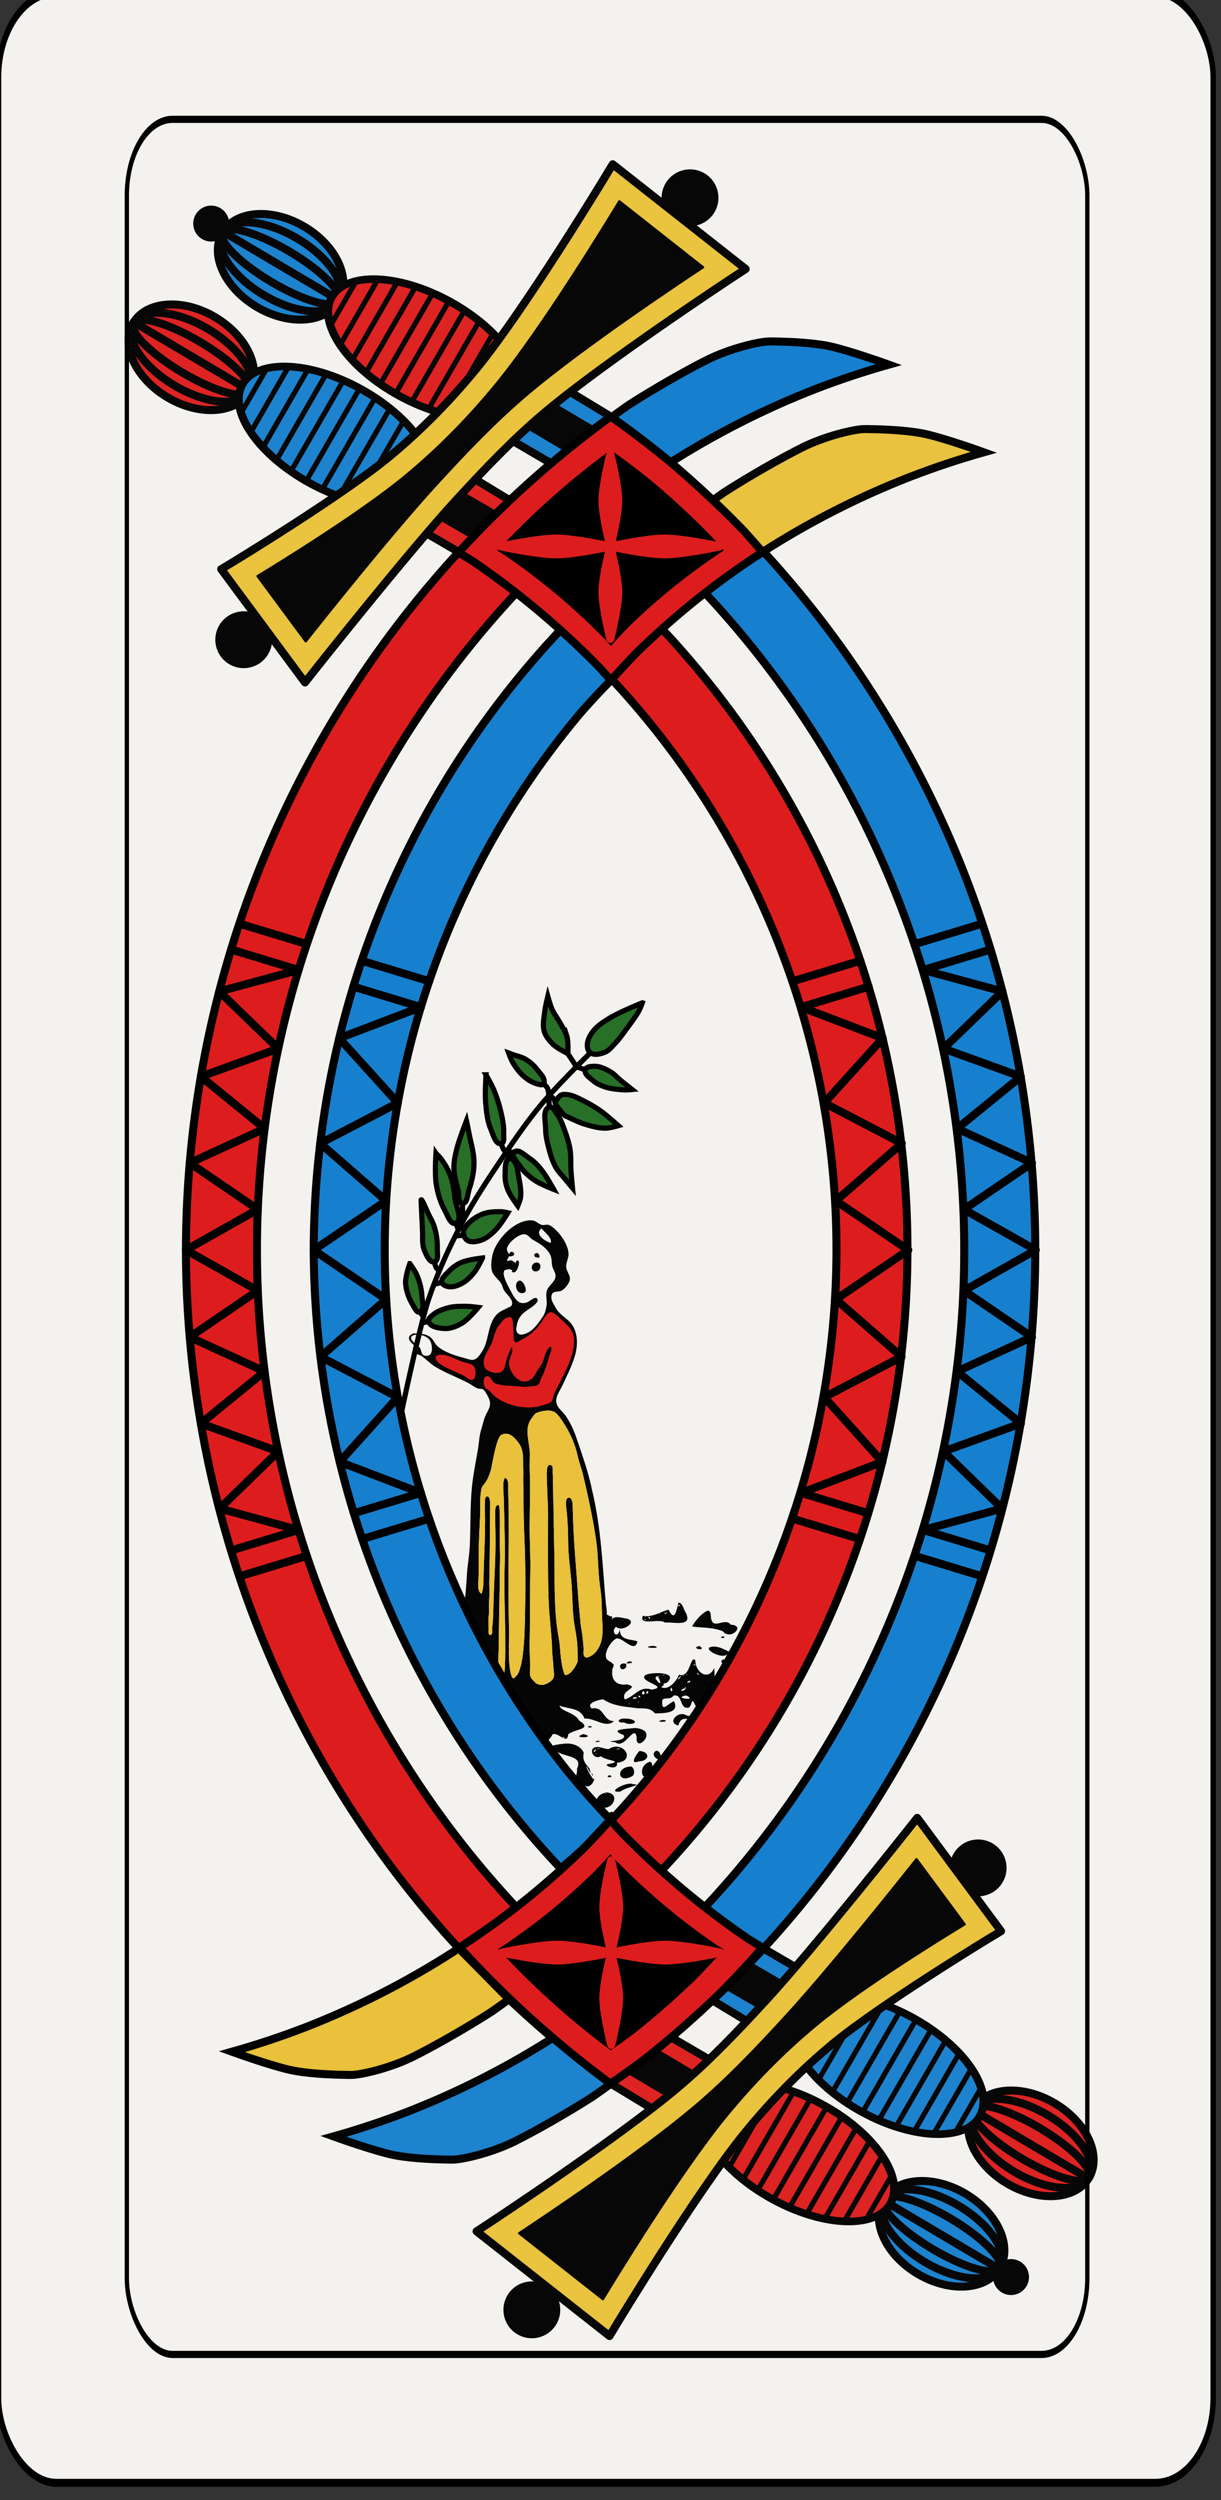 <?xml version="1.0" encoding="UTF-8" standalone="no"?>
<svg
   width="43mm"
   height="87.998mm"
   enable-background="new"
   version="1.1"
   viewBox="0 0 152.363 311.802"
   id="svg20076"
   sodipodi:docname="Mazzo.svg"
   inkscape:version="1.2.1 (9c6d41e410, 2022-07-14)"
   xmlns:inkscape="http://www.inkscape.org/namespaces/inkscape"
   xmlns:sodipodi="http://sodipodi.sourceforge.net/DTD/sodipodi-0.dtd"
   xmlns="http://www.w3.org/2000/svg"
   xmlns:svg="http://www.w3.org/2000/svg"
   xmlns:rdf="http://www.w3.org/1999/02/22-rdf-syntax-ns#"
   xmlns:cc="http://creativecommons.org/ns#"
   xmlns:dc="http://purl.org/dc/elements/1.1/">
  <rect x="0" y="0" width="152.363" height="311.802" fill="#333333" stroke="none"/>
  <sodipodi:namedview
     id="namedview20078"
     pagecolor="#ffffff"
     bordercolor="#000000"
     borderopacity="0.25"
     inkscape:showpageshadow="2"
     inkscape:pageopacity="0.0"
     inkscape:pagecheckerboard="0"
     inkscape:deskcolor="#d1d1d1"
     inkscape:document-units="mm"
     showgrid="false"
     inkscape:zoom="2.8284271"
     inkscape:cx="196.57568"
     inkscape:cy="470.75634"
     inkscape:window-width="2560"
     inkscape:window-height="1409"
     inkscape:window-x="0"
     inkscape:window-y="31"
     inkscape:window-maximized="1"
     inkscape:current-layer="svg20076" />
  <title
     id="title2">Bresciane</title>
  <defs
     id="defs191" />
  <g
     id="g5829"
     style="display:inline"
     transform="translate(-481.878,-953.154)">
    <g
       transform="matrix(0.97,0,0,0.996,-484.04,-794.35)"
       enable-background="new"
       fill="#f4f2ef"
       id="g5475">
      <g
         transform="matrix(0.7,0,0,1,298.31,-0.792)"
         fill="#f4f2ef"
         id="g5473">
        <rect
           x="996.13"
           y="1754.4"
           width="223.23"
           height="311.81"
           rx="10.63"
           ry="10.63"
           fill="#f4f2ef"
           stroke="#000000"
           stroke-width="0.997"
           id="rect5471" />
      </g>
    </g>
    <g
       transform="matrix(0.767,0,0,0.894,-265.92,-599.69)"
       enable-background="new"
       fill="none"
       id="g5481">
      <g
         transform="matrix(0.7,0,0,1,298.31,-0.792)"
         fill="none"
         id="g5479">
        <rect
           x="996.13"
           y="1754.4"
           width="223.23"
           height="311.81"
           rx="10.63"
           ry="10.63"
           fill="none"
           stroke="#000000"
           stroke-width="0.997"
           id="rect5477" />
      </g>
    </g>
    <g
       transform="translate(233.71,184.87)"
       enable-background="new"
       id="g5491">
      <path
         transform="translate(248.18,27.727)"
         d="m 66.287,892.75 c -2.126,-0.057 -4.548,2.513 -4.885,4.514 -0.107,0.637 -0.23,1.454 0.078,2.053 0.267,0.519 0.756,0.837 1.055,1.328 0.161,0.265 0.189,0.581 0.354,0.848 0.283,0.458 1.053,1.057 1.01,1.631 -0.013,0.167 -0.08,0.279 -0.174,0.363 v 0.002 c -0.074,0.051 -0.251,0.104 -0.316,0.141 -0.547,0.304 -1.094,0.462 -1.518,0.951 -1.124,1.3 -0.839,3.215 -1.803,4.611 -0.242,0.351 -0.447,0.715 -0.855,0.902 -0.378,0.173 -0.854,-0.052 -1.228,-0.146 -1.1,-0.279 -2.574,-0.743 -3.422,-1.494 -0.399,-0.353 -0.514,-0.898 -0.996,-1.203 -0.711,-0.45 -1.266,-0.303 -2.023,-0.41 h -0.006 c -0.164,0.149 -0.43,0.201 -0.51,0.434 -0.263,0.769 1.305,1.101 0.82,2.023 v 0.06 c 0.223,0.161 0.494,0.152 0.711,0.303 0.583,0.404 1.064,0.95 1.682,1.328 1.299,0.795 2.763,1.331 4.111,2.027 0.393,0.203 0.774,0.51 1.168,0.684 0.245,0.108 0.564,4.8e-4 0.781,0.176 0.234,0.184 0.586,0.875 0.697,1.154 0.35,0.881 -0.142,1.381 -0.467,2.123 -0.215,0.492 -0.312,1.083 -0.488,1.596 -0.266,0.775 -0.299,1.707 -0.43,2.516 -0.196,1.208 -0.445,2.411 -0.619,3.623 -0.4,2.789 -0.277,5.598 -0.4,8.408 -0.052,1.191 -0.276,2.375 -0.359,3.561 -0.039,0.552 -0.035,0.79 -0.086,1.332 -0.028,0.301 -0.071,0.88 -0.096,1.184 -0.053,0.645 -0.177,1.298 -0.275,1.951 -0.084,0.934 -1.151,1.405 -0.574,2.644 0.141,0.942 1.182,1.526 0.795,2.647 1.03,0.935 0.248,2.499 1.213,3.465 0.428,1.35 1.615,2.36 2.152,3.65 0.84,1.002 3.507,-0.77 3.268,0.738 -0.768,2.24 2.804,0.768 2.873,2.496 0.152,1.532 1.026,0.656 1.42,-0.109 0.727,-0.309 1.812,1.379 1.949,0.012 0.776,-0.718 3.17,-0.582 1.359,-1.73 -0.459,-0.966 -2.361,-1.177 -2.438,-1.852 1.095,0.43 2.624,0.245 3.115,1.611 1.253,-0.119 2.662,1.276 3.672,0.312 -1.415,-0.013 -1.214,-1.891 -2.764,-1.568 -0.849,-0.68 0.995,-1.146 1.428,-1.145 1.138,0.787 2.606,0.908 3.912,1.064 0.967,0.172 1.798,-0.187 2.551,0.691 1,-0.037 3.149,0.04 2.353,-1.529 -0.883,0.41 -1.555,1.479 -1.447,-0.082 0.058,-0.478 1.089,-0.027 1.363,-0.592 1.213,-0.381 0.749,1.864 1.988,1.453 0.421,-0.418 0.24,-1.37 0.762,-0.295 0.559,1.298 -0.38,1.673 -1.367,1.17 -0.948,-0.305 -2.121,1.049 -0.738,1.385 0.261,-1.208 1.251,-0.863 1.861,-0.502 -0.026,-0.014 -0.039,-0.049 -0.02,-0.129 0.29,-0.027 0.109,0.161 0.025,0.133 0.068,0.04 0.153,0.079 0.209,0.117 1.579,-0.677 -0.338,-3.159 1.867,-3.022 0.625,-1.2 0.608,-2.371 0.537,-3.779 -0.75,1.68 -2.384,0.54 -2.363,-0.949 -0.655,-0.749 -0.591,2.28 -2.051,1.793 -0.281,0.777 -1.325,2.029 -2.217,1.551 0.725,-0.473 -0.163,-0.339 0.701,-0.545 1.559,-1.386 -1.861,-1.372 -2.643,-0.975 -1.094,0.827 3.077,1.432 0.777,1.834 -1.523,-0.538 -2.119,0.854 -3.377,1.219 -0.617,-1.197 2.057,-1.48 0.252,-1.877 -1.654,0.251 -2.169,-1.094 -1.613,-2.418 -0.449,-0.563 -0.77,-0.482 -0.619,-0.523 -1.121,-0.515 0.481,-2.876 1.088,-2.793 0.797,0.046 2.161,1.857 2.473,0.371 -0.77,-0.322 -2.189,-0.043 -2.195,-1.475 -0.295,1.341 -1.222,0.179 -0.457,-0.342 0.726,0.78 3.034,-0.808 1.059,-1.062 -0.772,-0.174 -1.336,-0.248 -1.621,0.164 L 76.4,942.181 c -0.156,-0.062 -0.388,-0.02 -0.477,-0.172 l -0.193,-0.047 c -0.009,-0.086 -0.016,-0.171 -0.025,-0.258 0.015,-0.327 -0.051,-0.683 -0.102,-1.018 -0.448,-4.804 -0.536,-9.366 -1.787,-14.518 -0.023,-0.121 -0.042,-0.244 -0.07,-0.363 -0.484,-2.047 -1.179,-4.023 -1.863,-6.016 -0.314,-0.915 -0.779,-1.909 -1.336,-2.699 -0.43,-0.61 -1.003,-0.875 -1.137,-1.658 -0.12,-0.706 0.509,-1.538 0.789,-2.148 0.627,-1.366 1.489,-2.983 1.717,-4.481 0.165,-1.088 0.041,-2.278 -0.654,-3.178 -0.294,-0.38 -0.802,-0.735 -1.162,-1.053 -0.32,-0.283 -0.659,-0.629 -0.867,-1.086 -0.225,-0.395 -0.48,-0.78 -0.445,-1.213 0.064,-0.81 0.758,-0.525 1.238,-0.732 0.376,-0.163 0.757,-0.669 0.945,-1.02 0.419,-0.777 -0.264,-1.213 -0.33,-1.932 -0.051,-0.561 0.32,-1.092 0.293,-1.689 -0.056,-1.229 -1.264,-2.892 -2.293,-3.504 -0.374,-0.222 -0.725,0.028 -1.086,-0.086 -0.484,-0.151 -0.69,-0.547 -1.268,-0.562 z m 1.268,1.012 c 0.375,0.472 1.369,1.155 1.148,1.812 -0.66,-0.191 -2.068,-1.065 -1.148,-1.812 z m -2.176,0.721 0.002,0.002 c 0.503,0 0.686,0.458 1.086,0.682 0.864,0.483 1.907,1.093 2.264,2.094 0.146,0.409 0.066,0.85 0.184,1.268 0.133,0.472 0.474,0.802 0.381,1.33 -0.115,0.646 -0.932,1.074 -1.096,1.75 -0.145,0.599 0.113,1.266 -0.027,1.881 -0.073,0.447 -0.185,0.881 -0.445,1.264 -0.521,0.765 -1.114,1.677 -1.988,2.061 -0.327,0.143 -0.779,0.322 -1.096,0.06 -0.348,-0.29 -0.225,-0.697 -0.158,-1.076 0.192,-1.089 0.872,-1.59 1.775,-2.166 0.072,-0.046 0.106,-0.094 0.195,-0.143 0.025,-0.017 0.051,-0.032 0.072,-0.051 0.203,-0.175 0.685,-0.552 0.516,-0.881 -0.104,-0.202 -0.36,-0.131 -0.516,-0.041 -0.482,0.278 -0.782,0.611 -1.389,0.555 -0.742,-0.07 -1.18,-1.059 -1.492,-1.643 -0.262,-0.49 -1.012,-1.806 -0.752,-2.348 0.059,-0.124 0.127,-0.163 0.234,-0.162 0.026,-0.007 0.07,-0.016 0.102,-0.019 0.1,-0.011 0.17,-0.037 0.244,-0.06 0.044,0.007 0.094,0.005 0.145,0.002 0.065,0.052 0.136,0.097 0.23,0.113 0.032,0.005 0.055,-0.003 0.084,-0.002 -0.061,0.114 -0.096,0.199 -0.037,0.242 0.046,0.018 0.099,0.047 0.137,0.051 0.445,0.041 0.667,-0.744 0.707,-1.078 0.042,-0.352 -0.071,-0.429 -0.246,-0.41 -0.04,0.033 -0.079,0.064 -0.094,0.117 -0.023,0.085 -0.051,0.14 -0.076,0.215 -0.064,-0.081 -0.155,-0.143 -0.266,-0.186 -0.077,-0.099 -0.194,-0.165 -0.355,-0.162 -0.042,0.002 -0.086,4.2e-4 -0.133,0.016 -0.099,0.022 -0.179,0.064 -0.248,0.115 -0.153,-0.254 0.125,-0.431 0.199,-0.645 0.088,0.01 0.181,0.025 0.268,0.01 0.601,-0.105 0.324,-0.604 0.021,-0.561 v -0.004 c -0.101,0.014 -0.205,0.088 -0.279,0.258 -0.011,0.026 -0.008,0.055 -0.014,0.082 -0.075,-0.234 -0.313,-0.415 -0.273,-0.717 0.094,-0.717 1.424,-1.812 2.135,-1.812 z m 1.611,2.348 v 0.004 c -0.302,-0.043 -0.579,0.456 0.021,0.561 0.099,0.018 0.204,-0.002 0.303,-0.012 -0.006,-0.1 -0.004,-0.2 -0.045,-0.295 -0.074,-0.17 -0.178,-0.244 -0.279,-0.258 z m -0.027,1.18 c -0.042,0.002 -0.086,4.2e-4 -0.133,0.016 -0.704,0.153 -0.631,1.216 0.121,1.086 0.632,-0.11 0.636,-1.112 0.012,-1.102 z m -2.094,2.254 c -0.029,0 -0.058,-1.8e-4 -0.086,0.012 -0.794,0.262 -0.328,1.924 0.645,1.486 0.468,-0.211 -0.119,-1.461 -0.559,-1.496 v -0.002 z m -12.57,6.594 c -0.048,0 -0.013,0.032 0.018,0.021 z m -0.018,0.168 c 0.564,0.052 1.166,0.31 1.408,0.795 0.242,0.485 0.406,1.705 -0.35,1.824 -0.171,0.027 -0.439,8.2e-4 -0.576,-0.115 -0.199,-0.168 -0.215,-0.621 -0.363,-0.85 -0.267,-0.412 -0.972,-0.697 -1.107,-1.168 -0.083,-0.29 0.219,-0.435 0.453,-0.473 0.165,-0.026 0.347,-0.031 0.535,-0.014 z m 15.793,9.461 h 0.002 c 0.4,-0.037 0.798,-3.2e-4 1.098,0.17 0.438,0.251 0.822,0.876 1.098,1.289 0.793,1.189 1.486,2.701 1.785,4.113 0.181,0.854 0.509,1.671 0.709,2.518 0.623,2.636 1.212,5.356 1.605,8.039 0.245,1.669 0.239,3.356 0.402,5.033 0.086,0.883 0.242,1.589 0.279,2.482 0.031,0.734 0.048,1.569 0.08,2.307 0.067,1.525 0.228,3.078 -0.934,4.291 -0.206,0.214 -0.938,0.746 -1.234,0.461 -0.282,-0.271 -0.117,-0.795 -0.146,-1.131 -0.078,-0.894 -0.19,-1.976 -0.365,-2.853 -0.162,-1.659 -0.284,-3.052 -0.396,-4.697 -0.154,-2.246 -0.365,-4.476 -0.479,-6.725 -0.06,-1.193 -0.103,-2.386 -0.133,-3.586 -0.008,-0.303 -0.122,-1.012 -0.598,-0.822 -0.345,0.137 -0.214,1.08 -0.18,1.375 0.161,1.365 0.212,2.804 0.221,4.174 0.01,1.484 0.23,3.072 0.369,4.541 0.077,0.821 0.131,1.718 0.158,2.533 0.029,0.859 0.059,1.703 0.166,2.562 0.078,0.627 0.214,1.348 0.314,1.965 0.118,0.727 0.164,1.352 0.164,2.086 0,0.398 0.081,0.902 -0.027,1.287 -0.336,0.766 -1.009,1.672 -1.566,1.535 -0.256,-0.576 -0.398,-1.436 -0.477,-2.057 -0.109,-0.863 -0.118,-1.694 -0.277,-2.547 -0.599,-3.216 -0.496,-6.503 -0.535,-9.758 -0.024,-2.026 -0.112,-4.048 -0.098,-6.01 0.003,-0.375 -0.046,-0.941 -0.049,-1.324 -0.008,-1.007 -0.028,-2.64 -0.074,-3.65 -0.013,-0.276 0.114,-0.837 -0.387,-0.834 -0.431,0 -0.357,1.323 -0.346,1.637 0.026,0.687 0.04,1.124 0.061,1.768 0.025,0.797 0.094,1.828 0.094,2.643 0,3.558 -0.049,7.137 0.064,10.682 0.062,1.934 0.316,3.784 0.426,5.771 3.4e-4,0.978 0.145,1.911 0.188,2.883 0.016,0.358 0.131,0.749 0.033,1.105 -0.133,0.482 -1.077,1.006 -1.57,0.943 -0.232,-0.03 -0.357,-0.035 -0.551,-0.15 -0.24,-0.143 -0.397,-0.384 -0.6,-0.58 -0.428,-0.414 -0.19,-1.23 -0.213,-1.748 -0.057,-1.303 -0.1,-1.964 -0.066,-3.272 0.061,-2.375 0.016,-5.749 0.078,-8.33 0.044,-1.836 -0.086,-3.682 -0.086,-5.523 0,-2.277 0.116,-4.702 0.018,-6.967 -0.039,-0.887 0.018,-1.499 0.008,-2.301 -0.019,-1.455 -0.807,-3.15 0.275,-4.438 0.195,-0.232 0.286,-0.503 0.586,-0.623 0.306,-0.122 0.705,-0.231 1.105,-0.268 z m -4.834,2.889 c 0.633,0.07 1.11,0.659 1.469,1.145 0.725,0.98 0.517,2.111 0.572,3.244 0.028,0.583 -0.024,1.098 0.006,1.855 0.029,0.758 0.013,1.316 0.021,2.025 0.021,1.623 0.05,3.228 0.121,4.85 0.146,3.325 0.144,6.671 0.062,10.004 -0.046,1.867 -0.101,3.809 -0.463,5.646 -0.178,0.497 -0.225,1.029 -0.596,1.404 -0.213,0.209 -0.337,0.459 -0.518,0.225 -0.383,-0.575 -0.455,-2.819 -0.42,-3.508 -0.003,-0.362 -0.026,-0.491 0.008,-1.066 0.062,-1.471 -0.018,-1.109 -0.035,-3.561 -0.01,-1.491 -0.056,-4.338 -0.008,-7.299 0.032,-1.954 0.006,-3.86 0.008,-5.529 9.4e-4,-0.801 -0.062,-1.59 -0.062,-2.393 0,-0.384 0.054,-1.001 -0.135,-1.346 -0.135,-0.246 -0.38,-0.216 -0.387,0.043 l -0.094,0.359 c -0.023,0.933 0.034,1.022 0.061,1.924 0.088,3.048 0.186,6.151 0.096,9.162 -0.048,1.589 0.007,3.181 0.027,4.771 0.054,1.444 0.053,2.499 0.059,3.748 l 0.006,1.494 c -0.013,1.242 -0.049,2.635 -0.227,3.443 -0.088,0.403 -0.504,-0.317 -0.555,-0.707 -0.175,-1.344 -0.018,-2.76 -0.018,-4.111 0,-2.95 0.119,-5.897 0.119,-8.84 0,-0.615 0.053,-1.406 0.029,-2.023 -0.088,-2.246 0.108,-6.085 -0.209,-6.078 -0.47,0.01 -0.382,0.739 -0.387,1.172 -0.009,0.715 -0.003,1.426 0.016,2.144 0.077,3.025 -0.168,6.066 -0.242,9.084 -0.023,0.954 -0.029,1.827 -0.143,2.787 -0.026,0.224 0.072,0.866 -0.156,0.99 -0.428,0.235 -0.282,-0.658 -0.299,-0.832 -0.033,-0.338 -0.034,-0.683 -0.027,-1.031 0.01,-0.514 0.11,-0.842 0.074,-1.363 -0.051,-0.737 0.073,-1.47 0.055,-2.209 -0.009,-0.355 -0.033,-0.681 -0.025,-1.033 0.051,-2.347 0.078,-4.658 0.078,-7.008 0,-0.962 0.036,-1.986 0.031,-2.947 -8.7e-4,-0.189 -0.066,-0.932 -0.416,-0.82 -0.277,0.088 -0.223,0.557 -0.238,0.76 -0.053,0.71 0.018,1.431 0.018,2.148 1e-4,2.229 -0.104,4.331 -0.178,6.631 -0.028,0.861 0.062,1.737 -0.252,2.58 -0.47,-0.141 -0.436,-0.968 -0.41,-1.375 0.071,-1.14 0.045,-2.211 0.045,-3.356 0,-1.674 0.106,-3.359 0.18,-5.033 0.047,-1.072 -0.064,-2.196 0.154,-3.252 0.092,-0.447 0.42,-0.666 0.639,-1.045 0.249,-0.431 0.505,-1.109 0.604,-1.596 0.211,-1.05 0.389,-2.108 0.707,-3.131 0.094,-0.302 0.295,-0.916 0.607,-1.047 0.119,-0.05 0.233,-0.083 0.344,-0.098 0.097,-0.013 0.191,-0.013 0.281,0 l 0.002,-0.004 z m 21.418,21.053 c -0.239,0.821 -0.439,2.55 -1.25,0.877 -1.109,0.309 -2.033,1.002 -3.211,0.768 -0.515,1.328 2.032,0.262 2.775,0.846 1.071,-0.11 3.572,0.626 2.553,-1.309 -0.245,-0.358 -0.349,-1.146 -0.867,-1.182 z m 0.047,0.291 c 0.548,0.033 -0.487,0.34 0,0 z m 3.617,0.705 c -0.82,0.291 -1.723,1.487 -1.975,1.982 1.019,0.178 2.595,0.057 3.852,0.604 0.91,1.19 2.933,-0.739 0.963,-0.83 -0.722,-1.03 -2.321,0.891 -2.469,-1.016 -0.027,-0.251 -0.027,-0.704 -0.371,-0.74 z m -5.152,0.213 c 0.203,0.188 -0.222,0.183 0,0 z m -0.244,0.061 c 0.394,-0.037 -0.078,0.329 0,0 z m -0.555,0.06 c -0.228,0.23 -0.267,0.041 0,0 z m -1.785,0.371 h 0.008 c -0.038,0.148 -0.318,0.026 -0.008,0 z m 0.314,0.055 c 0.396,0.061 0.092,0.588 0,0 z m -0.492,0.305 c 0.507,0.083 -0.13,0.186 0,0 z m 9.896,2.141 c -0.989,0.099 0.407,0.416 0,0 z m -8.875,1.191 c -1.86,0.215 1.208,0.42 0.367,0.049 z m 5.869,0.019 c -1.387,0.278 1.007,0.739 0,0 z m 1.94,0.078 c -2.418,-0.092 1.355,2.099 1.699,0.627 -0.525,-0.274 -1.095,-0.569 -1.699,-0.627 z m 1.035,1.559 c -0.858,0.469 0.594,0.878 0,0 z m -11.744,0.264 c -1.202,0.481 1.2,0.219 0,0 z m -0.777,0.275 v 0.002 h -0.002 c -0.732,0.052 -0.321,1.197 0.346,0.508 l 0.031,-0.146 0.012,-0.309 c -0.154,-0.046 -0.282,-0.062 -0.387,-0.055 z m 8.816,0.123 c 0.751,0.16 -0.335,0.135 0,0 z m -10.148,0.49 c 0.05,0.267 -0.142,0.268 0,0 z m 10.555,0.551 c 0.595,0.388 -0.12,0.232 0,0 z m -1.227,0.184 c -0.025,0.181 -0.355,0.117 0,0 z m -2.822,0.06 c -0.068,0.179 -0.43,0 0,0 z m 2.389,0.061 h 0.006 c -0.037,0.148 -0.316,0.025 -0.006,0 z m -3.064,0.059 c 0.063,0.218 -0.267,0.118 0,0 z m 2.76,0 c -0.421,0.748 -0.72,0.447 0,0 z m -2.943,0.059 c 0.419,0.728 0.51,1.37 -0.252,0.354 -0.099,-0.167 0.099,-0.342 0.252,-0.354 z m 3.885,0.553 v 0.002 c 0.623,0.099 -0.586,0.515 -0.076,0.07 0.031,0.068 0.297,-0.061 0.014,-0.018 0.024,-0.021 0.031,-0.03 0.062,-0.055 z m -0.387,0.734 c 0.077,0.729 -1.177,0.647 -0.199,0.234 -0.24,0.274 0.252,-0.187 0.199,-0.234 z m -1.844,0.125 c 0.483,0.55 -0.26,0.658 0,0 z m -3.434,0.428 c 0.527,0.612 -0.626,0.555 0,0 z m 0.43,0 c 0.529,0.16 -0.353,0.703 0,0 z m 4.881,0.561 c 1.645,0.74 -1.83,0.333 0,0 z m -5.857,0.037 c 0.253,0.034 0.153,0.472 -0.129,0.014 0.051,-0.016 0.093,-0.018 0.129,-0.014 z m -0.367,0.189 c 0.472,0.039 -0.72,0.423 -0.314,0.008 0.145,-0.012 0.247,-0.011 0.314,-0.008 z m 0.299,0.498 c 0.048,0.267 -0.138,0.267 0,0 z m -1.168,0.184 c 0.048,0.267 -0.138,0.267 0,0 z m 8.596,0.736 c 0.39,0 -0.166,0.217 0,0 z m 0,0.428 c 0.235,0.262 -0.433,1.009 -0.021,0.066 z m -23.799,0.354 c -0.559,0.398 0.664,0.257 0,0 z m 14.734,0.459 c -0.954,-0.068 -1.225,0.588 -0.145,0.488 0.584,0.432 2.15,0.009 0.797,-0.418 l -0.314,-0.055 -0.338,-0.016 z m 4.641,0.176 c -1.398,0.295 1.073,0.314 0.213,0 z m -9.031,0.771 c -0.073,0 -0.17,0.007 -0.297,0.021 0.13,0.362 0.809,-0.014 0.297,-0.021 z m 5.504,0.234 c -0.908,0.126 -3.309,0.126 -1.348,0.873 0.563,0.928 -3.055,0.664 -1.014,0.908 1.162,0.949 2.376,-2.355 2.647,-0.629 -0.186,1.902 2.248,-0.301 0.713,-0.943 -0.308,-0.154 -0.657,-0.21 -0.998,-0.209 z m 6.674,0.223 c -0.059,0.038 0.104,0.169 0.146,0.111 0.013,-0.017 0.017,-0.047 -0.002,-0.107 -0.082,-0.018 -0.125,-0.017 -0.145,-0.004 z m 0.146,0.111 c 0.002,3.2e-4 3.43e-4,0.003 0.002,0.004 3.1e-4,-0.002 -3.3e-4,-0.002 0,-0.004 z m 0.002,0.004 c -0.01,0.07 -0.009,0.11 -0.006,0.125 -0.087,0.012 0.088,0.138 0.006,-0.01 0.019,-0.009 0.045,-0.1 0,-0.115 z m -0.078,0.018 c -0.042,-0.037 -0.057,0.099 0.047,0.107 -0.016,-0.063 -0.033,-0.095 -0.047,-0.107 z m -13.092,0.395 c -1.826,0.574 1.858,0.501 0,0 z m -6.678,0.141 c -0.826,-0.043 -2.497,0.985 -0.689,0.941 0.635,-0.218 2.583,0.715 1.445,-0.551 -0.236,-0.155 -0.455,-0.376 -0.756,-0.391 z m 4.127,0.221 c 0.02,0 0.053,-9e-5 0.102,0.01 0.234,0.32 -0.241,0.014 -0.102,-0.01 z m 4.305,0.469 c -0.947,0.328 1.01,0.087 0,0 z m -3.811,0.348 c -0.606,0.026 -3.185,0.286 -1.447,0.803 0.723,0.949 3.556,0.555 2.693,2.332 0.166,0.881 -1.15,2.622 0.709,1.998 1.232,0.865 1.674,-1.256 1.315,-0.666 -9.4e-4,-0.027 -0.718,-0.998 -0.877,-1.619 0.158,0.009 0.799,1.632 0.406,0.262 -0.579,-0.646 -0.895,-1.07 -0.717,-1.967 -0.349,-0.786 -1.267,-1.151 -2.082,-1.143 z m 6.182,0.396 c -0.308,-0.009 -0.649,0.086 -0.998,0.311 -0.443,-0.028 -0.852,-0.224 -1.293,-0.264 -1.363,-0.136 -0.737,1.742 0.359,1.135 0.413,0.538 2.82,0.586 1.119,0.947 -1.351,0.097 1.095,1.045 0.857,-0.123 1.992,-0.19 1.291,-1.983 -0.043,-2.006 h -0.002 z m 6.893,0.158 v 0.002 c -1.175,1.107 0.244,0.848 0.424,0.436 0.046,0.021 0.041,-0.062 0.014,-0.043 0.029,-0.133 -0.072,-0.277 -0.438,-0.395 z m -8.996,0.066 c -0.171,0.154 -0.647,0.028 0,0 z m 2.578,0 c -0.352,0.231 -0.818,0.022 -0.082,0.012 z m -3.068,0.059 c -0.01,0.55 -0.574,0.468 0,0 z m 7.529,0.221 c -1.009,0.569 0.862,1.856 0.514,0.398 -0.075,-0.199 -0.272,-0.434 -0.514,-0.398 z m -2.068,0.023 c -0.273,0.239 -1.371,1.79 -0.117,1.314 1.327,-0.046 1.514,-1.163 0.117,-1.314 z m -5.461,0.305 c 0.195,0.056 0.152,0.222 0,0 z m 9.207,0.369 c -1.021,0.593 0.793,1.117 0,0 z m -2.422,0.674 c -1.829,0.488 -0.831,3.309 0.162,0.998 0.107,-0.305 0.216,-0.831 -0.162,-0.998 z m -2.393,0.59 c -2.043,0.095 -1.629,2.302 0.236,1.16 0.279,-0.327 0.187,-0.993 -0.236,-1.16 z m -4.934,0.811 c 0.164,0.612 0.315,0.239 0,0 z m 2.225,0.27 c -0.742,0.436 0.896,0.277 0,0 z m 2.564,1.064 c -0.982,0.043 -2.857,1.159 -1.18,0.992 0.606,-0.461 1.554,-0.58 2.088,-0.844 l -0.266,-0.061 -0.289,-0.031 c -0.091,-0.044 -0.213,-0.062 -0.354,-0.057 z m -8.076,0.664 c -0.039,2.8e-4 -0.092,0.012 -0.162,0.037 0.022,0.476 0.435,-0.039 0.162,-0.037 z m 5.223,0.432 c -1.4,0.118 -2.027,1.835 -0.258,1.914 1.174,-0.078 1.794,-1.761 0.258,-1.914 z m -0.109,0.096 h 0.004 c -0.034,0.152 -0.315,0.026 -0.004,0 z m 3.4,0.102 c -0.052,-6.5e-4 -0.123,0.009 -0.215,0.021 h -0.051 c 0.096,0.286 0.492,0.069 0.373,0 -0.02,-0.012 -0.055,-0.021 -0.107,-0.021 z m -9.443,0.475 c -0.959,0.221 0.699,2.84 0.943,0.951 0.465,-0.916 -0.154,-0.905 -0.943,-0.951 z m 3.959,0.221 c 0.173,0.279 0.641,-0.072 0.084,0 z m -3.805,0.059 c 0.326,0.249 -0.267,0.898 0,0 z m 1.832,0.936 c -1.458,-0.127 -0.039,2.58 0.287,0.684 0.271,-0.275 0.124,-0.736 -0.287,-0.684 z m -1.469,0.17 h 0.006 c -0.038,0.148 -0.316,0.025 -0.006,0 z m 6.287,0.367 c -1.022,-0.067 -1.053,2.729 0.037,1.35 0.91,-0.927 -0.253,-0.269 0.365,-0.854 0.519,-0.207 -0.199,-0.067 -0.109,-0.414 l -0.293,-0.082 z m 0.531,0.553 c -0.171,0.147 0.074,0.079 0,0 z m -2.666,0.652 v 0.002 c -0.05,-0.009 -0.106,-0.009 -0.168,0 -1.693,0.332 0.965,2.603 0.619,0.643 -0.111,-0.545 -0.027,1.158 -0.141,-0.117 0.093,-0.049 0.037,-0.474 -0.311,-0.527 z m 0.385,0.398 c -0.012,0.17 0.046,-0.043 0,0 z m -0.666,0.057 c 0.058,0.28 -0.135,0.382 0,0 z m -1.533,0.012 c -1.38,0.802 1.635,2.104 0.453,0.355 -0.103,-0.151 -0.233,-0.375 -0.453,-0.355 z m 0.307,0.484 c 0.059,0.286 -0.138,0.379 0,0 z m 2.658,0.6 c -0.048,-0.01 -0.114,10e-4 -0.203,0.016 -0.009,0.539 0.541,0.029 0.203,-0.016 z m -1.799,2.223 c -0.302,0.899 0.695,0.03 0,0 z"
         fill="#050505"
         id="path5483" />
      <path
         d="m 319.12,924.72 c -0.002,0.042 0.014,0.085 0.012,0.127 v -0.162 l -0.012,0.035 z"
         fill="#050505"
         id="path5485" />
      <path
         d="m 316.89,931.93 c -0.052,0.001 -0.1,0.013 -0.146,0.035 -0.499,0.246 -0.829,1.005 -1.152,1.438 -0.63,0.841 -1.405,1.511 -2.348,1.959 -0.199,0.095 -0.391,0.305 -0.611,0.34 -0.37,0.059 -0.367,-0.469 -0.371,-0.703 -0.01,-0.62 -0.049,-1.224 -0.111,-1.842 -0.027,-0.272 -0.013,-0.612 -0.381,-0.6 -0.668,0.023 -0.949,0.566 -1.338,1.027 -0.537,0.637 -0.607,1.534 -0.932,2.272 -0.39,0.887 -1.306,1.847 -0.85,2.945 0.246,0.591 1.549,0.906 2.076,0.57 0.309,-0.197 0.426,-0.533 0.488,-0.875 0.136,-0.746 0.476,-1.439 0.74,-2.148 h 0.123 c 0.151,0.812 -0.536,1.396 -0.381,2.209 0.195,1.023 1.298,2.509 2.529,1.873 0.567,-0.293 0.663,-0.699 0.988,-1.197 0.367,-0.563 0.692,-0.94 0.855,-1.596 0.091,-0.365 0.259,-0.798 0.475,-1.105 0.065,-0.092 0.205,-0.344 0.352,-0.25 0.261,0.167 -0.133,0.887 -0.191,1.109 -0.245,0.938 -0.567,1.985 -1.018,2.824 -0.117,0.218 -0.136,0.535 -0.314,0.709 -0.283,0.274 -0.842,0.217 -1.207,0.285 -0.555,0.103 -0.974,7.8e-4 -1.5,-0.039 -0.909,-0.068 -1.786,-0.015 -2.674,-0.348 -0.442,-0.166 -0.57,-0.921 -1.041,-0.898 -0.582,0.028 -0.44,0.992 -0.303,1.33 0.117,0.288 0.493,0.309 0.68,0.559 1.252,1.675 4.49,2.437 6.434,1.76 0.381,-0.133 0.836,-0.177 1.158,-0.441 0.274,-0.225 0.216,-0.529 0.322,-0.83 0.134,-0.379 0.362,-0.742 0.539,-1.103 0.875,-1.784 2.133,-3.901 2.018,-5.955 -0.067,-1.185 -1.091,-1.901 -1.853,-2.643 -0.22,-0.214 -0.693,-0.679 -1.055,-0.67 z m -13.693,5.312 c -0.13,0.003 -0.259,0.019 -0.385,0.053 -0.581,0.154 -0.104,0.854 0.182,1.045 0.942,0.631 2.058,1.032 3.068,1.531 0.352,0.174 0.649,0.629 1.103,0.471 0.498,-0.173 0.405,-1.47 0.049,-1.748 -0.33,-0.258 -0.938,-0.346 -1.336,-0.473 -0.804,-0.256 -1.775,-0.901 -2.682,-0.879 z"
         fill="#dd1d1d"
         fill-rule="evenodd"
         id="path5487" />
      <path
         d="m 316.25,944.22 c -0.4,0.037 -0.8,0.147 -1.106,0.269 -0.3,0.12 -0.391,0.391 -0.586,0.623 -1.082,1.287 -0.295,2.981 -0.276,4.437 0.009,0.802 -0.046,1.415 -0.007,2.302 0.099,2.264 -0.018,4.69 -0.018,6.967 0,1.841 0.13,3.686 0.086,5.522 -0.062,2.581 -0.016,5.956 -0.077,8.331 -0.034,1.307 0.009,1.967 0.066,3.27 0.023,0.517 -0.215,1.335 0.212,1.749 0.202,0.196 0.361,0.437 0.601,0.58 0.194,0.116 0.317,0.12 0.549,0.15 0.493,0.063 1.438,-0.461 1.571,-0.943 0.098,-0.356 -0.017,-0.748 -0.033,-1.106 -0.043,-0.972 -0.186,-1.906 -0.187,-2.884 -0.11,-1.988 -0.365,-3.836 -0.427,-5.77 -0.113,-3.545 -0.064,-7.125 -0.064,-10.682 0,-0.815 -0.068,-1.845 -0.093,-2.642 -0.02,-0.643 -0.037,-1.081 -0.062,-1.769 -0.012,-0.314 -0.085,-1.635 0.346,-1.635 0.501,0 0.376,0.557 0.388,0.833 0.046,1.01 0.065,2.644 0.073,3.651 0.003,0.384 0.052,0.949 0.049,1.324 -0.014,1.962 0.073,3.984 0.097,6.01 0.039,3.255 -0.064,6.541 0.535,9.758 0.159,0.853 0.169,1.684 0.278,2.547 0.078,0.62 0.22,1.48 0.476,2.056 0.558,0.137 1.232,-0.768 1.567,-1.534 0.109,-0.385 0.028,-0.889 0.028,-1.287 0,-0.734 -0.046,-1.359 -0.165,-2.086 -0.1,-0.617 -0.237,-1.339 -0.315,-1.966 -0.107,-0.859 -0.136,-1.703 -0.165,-2.562 -0.028,-0.815 -0.082,-1.711 -0.159,-2.532 -0.139,-1.469 -0.36,-3.057 -0.37,-4.541 -0.008,-1.37 -0.059,-2.809 -0.22,-4.175 -0.035,-0.295 -0.166,-1.238 0.179,-1.375 0.475,-0.189 0.591,0.52 0.599,0.822 0.029,1.2 0.072,2.394 0.132,3.587 0.113,2.248 0.324,4.478 0.478,6.724 0.113,1.645 0.235,3.039 0.397,4.699 0.175,0.878 0.286,1.959 0.364,2.853 0.029,0.336 -0.135,0.859 0.146,1.13 0.297,0.285 1.029,-0.246 1.234,-0.46 1.161,-1.213 1.001,-2.767 0.934,-4.292 -0.032,-0.737 -0.048,-1.571 -0.079,-2.305 -0.038,-0.894 -0.194,-1.599 -0.28,-2.483 -0.163,-1.678 -0.158,-3.364 -0.403,-5.034 -0.394,-2.683 -0.981,-5.402 -1.604,-8.038 -0.2,-0.847 -0.529,-1.664 -0.71,-2.518 -0.299,-1.412 -0.993,-2.925 -1.785,-4.114 -0.276,-0.414 -0.659,-1.038 -1.097,-1.289 -0.3,-0.17 -0.699,-0.207 -1.099,-0.17 z m -4.836,2.889 h -0.002 c -0.09,-0.013 -0.183,-0.013 -0.28,0 -0.11,0.014 -0.225,0.048 -0.344,0.097 -0.312,0.131 -0.514,0.745 -0.608,1.047 -0.318,1.023 -0.495,2.082 -0.707,3.131 -0.098,0.487 -0.354,1.166 -0.602,1.597 -0.219,0.379 -0.547,0.597 -0.639,1.044 -0.218,1.056 -0.107,2.18 -0.154,3.252 -0.073,1.674 -0.181,3.36 -0.181,5.034 0,1.144 0.027,2.216 -0.044,3.356 -0.025,0.407 -0.059,1.234 0.41,1.375 0.314,-0.843 0.225,-1.721 0.253,-2.582 0.074,-2.3 0.178,-4.401 0.178,-6.63 0,-0.717 -0.071,-1.437 -0.018,-2.148 0.015,-0.203 -0.039,-0.672 0.238,-0.76 0.35,-0.112 0.415,0.631 0.416,0.82 0.005,0.962 -0.031,1.985 -0.031,2.946 0,2.35 -0.025,4.662 -0.077,7.009 -0.008,0.352 0.017,0.678 0.026,1.033 0.018,0.739 -0.105,1.471 -0.055,2.208 0.036,0.522 -0.065,0.85 -0.075,1.364 -0.007,0.348 -0.005,0.693 0.028,1.031 0.017,0.174 -0.13,1.066 0.298,0.831 0.228,-0.125 0.129,-0.765 0.156,-0.989 0.113,-0.96 0.119,-1.835 0.143,-2.789 0.074,-3.018 0.32,-6.059 0.244,-9.084 -0.018,-0.718 -0.025,-1.429 -0.017,-2.144 0.005,-0.433 -0.084,-1.162 0.386,-1.172 0.317,-0.009 0.12,3.833 0.209,6.079 0.024,0.617 -0.029,1.408 -0.029,2.023 0,2.943 -0.119,5.89 -0.119,8.84 0,1.351 -0.157,2.767 0.018,4.111 0.051,0.39 0.466,1.11 0.555,0.707 0.177,-0.808 0.214,-2.202 0.227,-3.444 l -0.007,-1.494 c -0.005,-1.249 -0.005,-2.302 -0.059,-3.746 -0.019,-1.591 -0.075,-3.182 -0.028,-4.772 0.091,-3.011 -0.007,-6.115 -0.095,-9.163 -0.026,-0.902 -0.083,-0.992 -0.06,-1.924 l 0.093,-0.359 c 0.007,-0.259 0.253,-0.289 0.388,-0.042 0.189,0.345 0.134,0.96 0.134,1.344 0,0.802 0.063,1.593 0.062,2.393 -0.002,1.669 0.025,3.575 -0.007,5.53 -0.05,2.961 -0.003,5.807 0.007,7.299 0.017,2.451 0.097,2.09 0.035,3.561 -0.032,0.575 -0.01,0.704 -0.007,1.066 -0.035,0.689 0.036,2.934 0.419,3.508 0.181,0.234 0.305,-0.016 0.518,-0.225 0.371,-0.375 0.417,-0.908 0.595,-1.405 0.362,-1.837 0.417,-3.78 0.463,-5.647 0.082,-3.333 0.084,-6.678 -0.062,-10.003 -0.071,-1.622 -0.1,-3.228 -0.121,-4.851 -0.009,-0.71 0.007,-1.267 -0.022,-2.025 -0.029,-0.758 0.023,-1.272 -0.006,-1.855 -0.055,-1.133 0.154,-2.264 -0.571,-3.245 -0.359,-0.485 -0.838,-1.074 -1.47,-1.144 z"
         fill="#e9c13a"
         fill-rule="evenodd"
         id="path5489" />
    </g>
    <g
       transform="translate(481.89,212.6)"
       id="g5763">
      <g
         opacity="0.97"
         stroke="#000000"
         id="g5581">
        <path
           d="m 104.87,989.18 -3.252,3.295 -3.252,3.295 -9.593,-5.817 6.362,-6.458 z"
           fill="#1780ce"
           fill-rule="evenodd"
           stroke-width="1px"
           id="path5493" />
        <path
           d="m 92.279,999.63 -6.505,6.591 -9.593,-5.817 6.362,-6.459 z"
           fill="#dd1d1d"
           fill-rule="evenodd"
           stroke-width="1px"
           id="path5495" />
        <path
           d="m 101.61,992.48 -9.757,-5.653"
           fill="none"
           stroke-width="4.543"
           id="path5497" />
        <path
           d="m 89.027,1002.9 -9.68,-5.735"
           fill="none"
           stroke-width="4.543"
           id="path5499" />
        <ellipse
           transform="matrix(0.449,-0.894,-0.894,-0.449,0,0)"
           cx="-814.84"
           cy="-545.76"
           rx="3.046"
           ry="3.046"
           opacity="1"
           stroke-linecap="round"
           stroke-linejoin="round"
           stroke-width="0.999"
           id="ellipse5501" />
        <ellipse
           transform="matrix(0.449,-0.894,-0.894,-0.449,0,0)"
           cx="-889.06"
           cy="-520.74"
           rx="3.046"
           ry="3.046"
           opacity="1"
           stroke-linecap="round"
           stroke-linejoin="round"
           stroke-width="0.999"
           id="ellipse5503" />
        <g
           transform="rotate(180,76.246,896.49)"
           id="g5575">
          <g
             transform="matrix(0.716,0.43,-0.431,0.715,319.44,-17.623)"
             id="g5513">
            <ellipse
               transform="matrix(0.006,1,1,-0.006,0,0)"
               cx="1007.7"
               cy="187.05"
               rx="6.97"
               ry="10.076"
               fill="#dd1d1d"
               opacity="1"
               stroke-linecap="round"
               stroke-linejoin="round"
               stroke-width="1.197"
               id="ellipse5505" />
            <ellipse
               transform="matrix(0.006,1,1,-0.006,0,0)"
               cx="1007.7"
               cy="187.05"
               rx="4.91"
               ry="10.076"
               fill="none"
               opacity="1"
               stroke-linecap="round"
               stroke-linejoin="round"
               stroke-width="1.197"
               id="ellipse5507" />
            <ellipse
               transform="matrix(0.006,1,1,-0.006,0,0)"
               cx="1007.7"
               cy="187.05"
               rx="2.645"
               ry="10.076"
               fill="none"
               opacity="1"
               stroke-linecap="round"
               stroke-linejoin="round"
               stroke-width="1.197"
               id="ellipse5509" />
            <path
               d="m 183.38,1006.5 20.151,-0.131"
               fill="none"
               stroke-width="1.198px"
               id="path5511" />
          </g>
          <ellipse
             transform="matrix(-0.449,0.894,0.894,0.449,0,0)"
             cx="674.59"
             cy="368.27"
             rx="1.742"
             ry="1.743"
             opacity="1"
             stroke-linecap="round"
             stroke-linejoin="round"
             stroke-width="0.999"
             id="ellipse5515" />
          <g
             transform="matrix(0.716,0.43,-0.431,0.715,330.58,-28.905)"
             fill="#1780ce"
             id="g5525">
            <ellipse
               transform="matrix(0.006,1,1,-0.006,0,0)"
               cx="1007.7"
               cy="187.05"
               rx="6.97"
               ry="10.076"
               opacity="1"
               stroke-linecap="round"
               stroke-linejoin="round"
               stroke-width="1.197"
               id="ellipse5517" />
            <ellipse
               transform="matrix(0.006,1,1,-0.006,0,0)"
               cx="1007.7"
               cy="187.05"
               rx="4.91"
               ry="10.076"
               opacity="1"
               stroke-linecap="round"
               stroke-linejoin="round"
               stroke-width="1.197"
               id="ellipse5519" />
            <ellipse
               transform="matrix(0.006,1,1,-0.006,0,0)"
               cx="1007.7"
               cy="187.05"
               rx="2.645"
               ry="10.076"
               opacity="1"
               stroke-linecap="round"
               stroke-linejoin="round"
               stroke-width="1.197"
               id="ellipse5521" />
            <path
               d="m 183.38,1006.5 20.151,-0.131"
               fill-rule="evenodd"
               stroke-width="1.198px"
               id="path5523" />
          </g>
          <g
             transform="rotate(-60.005,-8.811,1000.8)"
             fill="#1780ce"
             stroke-linecap="round"
             stroke-linejoin="round"
             id="g5549">
            <ellipse
               transform="matrix(-0.998,-0.056,0,1,0,0)"
               cx="-195.19"
               cy="930.78"
               rx="6.697"
               ry="13.217"
               opacity="1"
               stroke-width="0.971"
               id="ellipse5527" />
            <path
               d="m 191.5,930.12 6.439,6e-5"
               fill-rule="evenodd"
               stroke-width="0.645"
               id="path5529" />
            <path
               d="m 190.01,932.37 9.473,3.3e-4"
               fill-rule="evenodd"
               stroke-width="0.645"
               id="path5531" />
            <path
               d="m 189.13,934.63 11.295,2e-5"
               fill-rule="evenodd"
               stroke-width="0.645"
               id="path5533" />
            <path
               d="m 188.59,936.89 12.45,-2.8e-4"
               fill-rule="evenodd"
               stroke-width="0.645"
               id="path5535" />
            <path
               d="m 188.29,939.15 13.116,7e-5"
               fill-rule="evenodd"
               stroke-width="0.645"
               id="path5537" />
            <path
               d="m 188.2,941.4 13.365,10e-6"
               fill-rule="evenodd"
               stroke-width="0.645"
               id="path5539" />
            <path
               d="m 188.3,943.66 13.221,-5e-5"
               fill-rule="evenodd"
               stroke-width="0.645"
               id="path5541" />
            <path
               d="m 188.61,945.92 12.671,-2.3e-4"
               fill-rule="evenodd"
               stroke-width="0.645"
               id="path5543" />
            <path
               d="m 189.15,948.18 11.657,4e-4"
               fill-rule="evenodd"
               stroke-width="0.645"
               id="path5545" />
            <path
               d="m 189.99,950.43 10.04,-1.9e-4"
               fill-rule="evenodd"
               stroke-width="0.645"
               id="path5547" />
          </g>
          <g
             transform="rotate(-60.005,-12.667,985.7)"
             stroke-linecap="round"
             stroke-linejoin="round"
             id="g5573">
            <ellipse
               transform="matrix(-0.998,-0.056,0,1,0,0)"
               cx="-195.19"
               cy="930.78"
               rx="6.697"
               ry="13.217"
               fill="#dd1d1d"
               opacity="1"
               stroke-width="0.971"
               id="ellipse5551" />
            <path
               d="m 191.5,930.12 6.439,6e-5"
               fill="none"
               stroke-width="0.645"
               id="path5553" />
            <path
               d="m 190.01,932.37 9.473,3.3e-4"
               fill="none"
               stroke-width="0.645"
               id="path5555" />
            <path
               d="m 189.13,934.63 11.295,2e-5"
               fill="none"
               stroke-width="0.645"
               id="path5557" />
            <path
               d="m 188.59,936.89 12.45,-2.8e-4"
               fill="none"
               stroke-width="0.645"
               id="path5559" />
            <path
               d="m 188.29,939.15 13.116,7e-5"
               fill="none"
               stroke-width="0.645"
               id="path5561" />
            <path
               d="m 188.2,941.4 13.365,10e-6"
               fill="none"
               stroke-width="0.645"
               id="path5563" />
            <path
               d="m 188.3,943.66 13.221,-5e-5"
               fill="none"
               stroke-width="0.645"
               id="path5565" />
            <path
               d="m 188.61,945.92 12.671,-2.3e-4"
               fill="none"
               stroke-width="0.645"
               id="path5567" />
            <path
               d="m 189.15,948.18 11.657,4e-4"
               fill="none"
               stroke-width="0.645"
               id="path5569" />
            <path
               d="m 189.99,950.43 10.04,-1.9e-4"
               fill="none"
               stroke-width="0.645"
               id="path5571" />
          </g>
        </g>
        <path
           d="m 76.05,1031.9 0.914,-1.514 c 0,0 10.05,-16.591 15.953,-23.824 3.281,-4.021 6.938,-7.763 10.92,-11.066 5.883,-4.881 19.598,-13.205 19.598,-13.205 l 1.469,-0.887 -10.459,-14.131 -1.268,1.602 c 0,0 -11.379,14.375 -17.453,21 -3.575,3.899 -7.202,7.718 -11.172,11.063 -7.475,6.298 -23.285,16.711 -23.285,16.711 l -1.812,1.191 z"
           color="#000000"
           color-rendering="auto"
           enable-background="accumulate"
           fill="#e9c13a"
           fill-rule="evenodd"
           image-rendering="auto"
           opacity="1"
           shape-rendering="auto"
           solid-color="#000000"
           stroke-linejoin="round"
           stroke-width="0.999"
           style="text-indent:0;text-decoration-line:none;text-decoration-style:solid;text-decoration-color:#000000;text-transform:none;white-space:normal;isolation:auto;mix-blend-mode:normal"
           id="path5577" />
        <path
           d="m 75.223,1027.3 -10.449,-8.225 c 2.644,-1.748 14.751,-9.791 21.791,-15.723 4.148,-3.495 7.862,-7.412 11.461,-11.338 5.658,-6.171 14.451,-17.223 16.326,-19.586 l 6.012,8.123 c -2.181,1.325 -12.769,7.794 -18.521,12.566 -4.151,3.444 -7.947,7.33 -11.348,11.496 -5.765,7.064 -13.87,20.374 -15.271,22.686 z"
           color="#000000"
           color-rendering="auto"
           enable-background="accumulate"
           fill-rule="evenodd"
           image-rendering="auto"
           opacity="1"
           shape-rendering="auto"
           solid-color="#000000"
           stroke-linejoin="round"
           stroke-width="0.291"
           style="text-indent:0;text-decoration-line:none;text-decoration-style:solid;text-decoration-color:#000000;text-transform:none;white-space:normal;isolation:auto;mix-blend-mode:normal"
           id="path5579" />
      </g>
      <path
         d="m 83.545,798.12 a 128.83,128.83 0 0 0 -0.211,-0.197 128.83,128.83 0 0 0 -7.137,-5.426 128.83,128.83 0 0 0 -53.006,103.96 128.83,128.83 0 0 0 52.973,103.96 128.83,128.83 0 0 0 4.258,-3.045 128.83,128.83 0 0 0 2.949,-2.59 119.97,119.97 0 0 1 -8.637,-6.566 119.97,119.97 0 0 1 -8.773,-8.174 119.97,119.97 0 0 1 -7.916,-9.01 119.97,119.97 0 0 1 -6.975,-9.756 119.97,119.97 0 0 1 -5.967,-10.402 119.97,119.97 0 0 1 -4.9,-10.945 119.97,119.97 0 0 1 -3.781,-11.381 119.97,119.97 0 0 1 -2.625,-11.701 119.97,119.97 0 0 1 -1.445,-11.904 119.97,119.97 0 0 1 -0.301,-8.486 119.97,119.97 0 0 1 0.6,-11.979 119.97,119.97 0 0 1 1.791,-11.857 119.97,119.97 0 0 1 2.967,-11.619 119.97,119.97 0 0 1 4.113,-11.266 119.97,119.97 0 0 1 5.215,-10.797 119.97,119.97 0 0 1 6.269,-10.225 119.97,119.97 0 0 1 7.258,-9.547 119.97,119.97 0 0 1 8.174,-8.775 119.97,119.97 0 0 1 9.01,-7.914 119.97,119.97 0 0 1 6.098,-4.359 z"
         fill="#dd1d1d"
         stroke="#000000"
         stroke-linecap="round"
         stroke-linejoin="round"
         stroke-width="0.999"
         id="path5583" />
      <path
         d="m 81.768,984.41 a 112.89,112.89 0 0 0 7.248,5.41 128.83,128.83 0 0 0 1.08,-0.949 128.83,128.83 0 0 0 8.779,-9.424 128.83,128.83 0 0 0 7.793,-10.252 128.83,128.83 0 0 0 6.731,-10.979 128.83,128.83 0 0 0 5.602,-11.596 128.83,128.83 0 0 0 4.416,-12.096 128.83,128.83 0 0 0 3.186,-12.479 128.83,128.83 0 0 0 1.924,-12.732 128.83,128.83 0 0 0 0.645,-12.861 128.83,128.83 0 0 0 -0.322,-9.113 128.83,128.83 0 0 0 -1.553,-12.783 128.83,128.83 0 0 0 -2.82,-12.566 128.83,128.83 0 0 0 -4.061,-12.221 128.83,128.83 0 0 0 -5.26,-11.754 128.83,128.83 0 0 0 -6.408,-11.17 128.83,128.83 0 0 0 -7.49,-10.477 128.83,128.83 0 0 0 -8.5,-9.674 128.83,128.83 0 0 0 -3.904,-3.637 112.89,112.89 0 0 0 -7.186,5.398 119.97,119.97 0 0 1 4.736,4.41 119.97,119.97 0 0 1 7.914,9.01 119.97,119.97 0 0 1 6.977,9.754 119.97,119.97 0 0 1 5.967,10.402 119.97,119.97 0 0 1 4.898,10.947 119.97,119.97 0 0 1 3.781,11.379 119.97,119.97 0 0 1 2.627,11.701 119.97,119.97 0 0 1 1.445,11.906 119.97,119.97 0 0 1 0.299,8.486 119.97,119.97 0 0 1 -0.598,11.977 119.97,119.97 0 0 1 -1.793,11.857 119.97,119.97 0 0 1 -2.967,11.619 119.97,119.97 0 0 1 -4.111,11.266 119.97,119.97 0 0 1 -5.217,10.799 119.97,119.97 0 0 1 -6.268,10.225 119.97,119.97 0 0 1 -7.258,9.547 119.97,119.97 0 0 1 -8.176,8.773 119.97,119.97 0 0 1 -2.156,1.895 z"
         fill="#1780ce"
         stroke="#000000"
         stroke-linecap="round"
         stroke-linejoin="round"
         stroke-width="0.999"
         id="path5585" />
      <path
         d="m 69.959,973.59 a 112.89,113 0 0 0 6.227,6.311 112.89,113 0 0 0 2.801,-2.463 112.89,113 0 0 0 7.693,-8.264 112.89,113 0 0 0 6.828,-8.991 112.89,113 0 0 0 5.898,-9.628 112.89,113 0 0 0 4.908,-10.172 112.89,113 0 0 0 3.869,-10.61 112.89,113 0 0 0 2.791,-10.944 112.89,113 0 0 0 1.686,-11.167 112.89,113 0 0 0 0.564,-11.28 112.89,113 0 0 0 -0.283,-7.994 112.89,113 0 0 0 -1.359,-11.212 112.89,113 0 0 0 -2.471,-11.02 112.89,113 0 0 0 -3.559,-10.719 112.89,113 0 0 0 -4.609,-10.309 112.89,113 0 0 0 -5.613,-9.797 112.89,113 0 0 0 -6.564,-9.188 112.89,113 0 0 0 -7.447,-8.485 112.89,113 0 0 0 -5.143,-4.796 112.89,113 0 0 0 -6.252,6.274 104.03,104.13 0 0 1 5.039,4.7 104.03,104.13 0 0 1 6.863,7.818 104.03,104.13 0 0 1 6.049,8.467 104.03,104.13 0 0 1 5.174,9.028 104.03,104.13 0 0 1 4.248,9.501 104.03,104.13 0 0 1 3.279,9.877 104.03,104.13 0 0 1 2.277,10.156 104.03,104.13 0 0 1 1.252,10.332 104.03,104.13 0 0 1 0.262,7.367 104.03,104.13 0 0 1 -0.52,10.395 104.03,104.13 0 0 1 -1.555,10.291 104.03,104.13 0 0 1 -2.572,10.086 104.03,104.13 0 0 1 -3.566,9.777 104.03,104.13 0 0 1 -4.523,9.372 104.03,104.13 0 0 1 -5.434,8.874 104.03,104.13 0 0 1 -6.293,8.285 104.03,104.13 0 0 1 -7.088,7.617 104.03,104.13 0 0 1 -2.857,2.512 z"
         fill="#dd1d1d"
         stroke="#000000"
         stroke-linecap="round"
         stroke-linejoin="round"
         stroke-width="0.999"
         id="path5587" />
      <path
         d="m 76.283,825.33 a 104.03,104.13 0 0 0 -1.32,-1.504 104.03,104.13 0 0 0 -5.039,-4.699 112.89,113 0 0 0 -30.787,77.248 112.89,113 0 0 0 30.822,77.213 104.03,104.13 0 0 0 2.857,-2.512 104.03,104.13 0 0 0 3.326,-3.576 104.03,104.03 0 0 1 -5.607,-6.383 104.03,104.03 0 0 1 -6.049,-8.457 104.03,104.03 0 0 1 -5.174,-9.021 104.03,104.03 0 0 1 -4.248,-9.49 104.03,104.03 0 0 1 -3.277,-9.869 104.03,104.03 0 0 1 -2.277,-10.145 104.03,104.03 0 0 1 -1.254,-10.324 104.03,104.03 0 0 1 -0.26,-7.357 104.03,104.03 0 0 1 0.52,-10.387 104.03,104.03 0 0 1 1.553,-10.281 104.03,104.03 0 0 1 2.572,-10.074 104.03,104.03 0 0 1 3.566,-9.77 104.03,104.03 0 0 1 4.523,-9.363 104.03,104.03 0 0 1 5.436,-8.863 104.03,104.03 0 0 1 6.293,-8.279 104.03,104.03 0 0 1 3.824,-4.106 z"
         fill="#1780ce"
         stroke="#000000"
         stroke-linecap="round"
         stroke-linejoin="round"
         stroke-width="0.999"
         id="path5589" />
      <path
         d="m 38.281,858.3 -8.422,-2.555"
         fill="none"
         stroke="#000000"
         stroke-width="1px"
         id="path5591" />
      <path
         d="m 37.247,861.53 -8.423,-2.556"
         fill="none"
         stroke="#000000"
         stroke-width="1px"
         id="path5593" />
      <path
         d="m 37.247,861.53 -9.902,2.671 7.366,7.127 -9.657,3.492 7.957,6.486 -9.344,4.29 8.49,5.796 -8.966,5.061 8.966,5.062 -8.494,5.795 9.347,4.291 -7.962,6.486 9.662,3.492 -7.317,7.114 9.85,2.677"
         fill="none"
         stroke="#000000"
         stroke-linecap="round"
         stroke-linejoin="round"
         stroke-width="1px"
         id="path5595" />
      <path
         d="m 28.876,933.91 8.366,-2.537"
         fill="none"
         stroke="#000000"
         stroke-width="1px"
         id="path5597" />
      <path
         d="m 29.845,937.16 8.43,-2.556"
         fill="none"
         stroke="#000000"
         stroke-width="1px"
         id="path5599" />
      <g
         transform="matrix(-1,0,0,1,152.43,-1.3549e-5)"
         fill="none"
         stroke="#000000"
         stroke-width="1px"
         id="g5611">
        <path
           d="m 38.281,858.3 -8.422,-2.555"
           id="path5601" />
        <path
           d="m 37.247,861.53 -8.423,-2.556"
           id="path5603" />
        <path
           d="m 37.247,861.53 -9.902,2.671 7.366,7.127 -9.657,3.492 7.957,6.486 -9.344,4.29 8.49,5.796 -8.966,5.061 8.966,5.062 -8.494,5.795 9.347,4.291 -7.962,6.486 9.662,3.492 -7.317,7.114 9.85,2.677"
           stroke-linecap="round"
           stroke-linejoin="round"
           id="path5605" />
        <path
           d="m 28.876,933.91 8.366,-2.537"
           id="path5607" />
        <path
           d="m 29.845,937.16 8.43,-2.556"
           id="path5609" />
      </g>
      <g
         fill="none"
         stroke="#000000"
         stroke-linecap="round"
         stroke-linejoin="round"
         stroke-width="1px"
         id="g5623">
        <path
           d="m 53.545,862.93 -8.421,-2.555"
           id="path5613" />
        <path
           d="m 52.505,866.16 -8.421,-2.555"
           id="path5615" />
        <path
           d="m 44.143,929.28 8.359,-2.535"
           id="path5617" />
        <path
           d="m 45.189,932.5 8.352,-2.533"
           id="path5619" />
        <path
           d="m 52.505,866.16 -10.183,3.875 7.304,8.074 -9.677,5.043 8.228,7.163 -9.041,6.145 9.04,6.147 -8.2,7.16 9.651,5.046 -7.253,8.062 10.126,3.869"
           id="path5621" />
      </g>
      <g
         transform="matrix(-1,0,0,1,152.47,1.012e-4)"
         fill="none"
         stroke="#000000"
         stroke-linecap="round"
         stroke-linejoin="round"
         stroke-width="1px"
         id="g5635">
        <path
           d="m 53.545,862.93 -8.421,-2.555"
           id="path5625" />
        <path
           d="m 52.505,866.16 -8.421,-2.555"
           id="path5627" />
        <path
           d="m 44.143,929.28 8.359,-2.535"
           id="path5629" />
        <path
           d="m 45.189,932.5 8.352,-2.533"
           id="path5631" />
        <path
           d="m 52.505,866.16 -10.183,3.875 7.304,8.074 -9.677,5.043 8.228,7.163 -9.041,6.145 9.04,6.147 -8.2,7.16 9.651,5.046 -7.253,8.062 10.126,3.869"
           id="path5633" />
      </g>
      <path
         d="m 43.654,999.34 c 1.454,0.024 5.226,-0.947 7.889,-2.277 2.664,-1.33 6.622,-3.581 9.789,-5.615 0.731,-0.51 1.457,-1.029 2.176,-1.557 l -6.269,-6.346 -0.129,0.047 c -0.188,0.135 -0.376,0.269 -0.564,0.402 -2.918,1.874 -5.929,3.601 -9.02,5.174 -3.091,1.573 -6.259,2.99 -9.492,4.246 -2.988,1.149 -6.027,2.159 -9.107,3.027 0,0 5.219,1.891 7.692,2.359 2.473,0.468 5.582,0.515 7.036,0.539 z"
         fill="#e9c13a"
         fill-rule="evenodd"
         stroke="#000000"
         stroke-width="0.999"
         id="path5637" />
      <path
         d="m 56.327,1009.9 c 1.454,0.024 5.226,-0.947 7.889,-2.277 2.664,-1.33 6.622,-3.581 9.789,-5.615 0.731,-0.51 1.457,-1.029 2.176,-1.557 l -6.269,-6.346 -0.129,0.047 c -0.188,0.135 -0.376,0.269 -0.564,0.402 -2.918,1.874 -5.929,3.601 -9.02,5.174 -3.091,1.573 -6.259,2.99 -9.492,4.246 -2.988,1.149 -6.027,2.159 -9.107,3.027 0,0 5.219,1.891 7.692,2.36 2.473,0.468 5.582,0.515 7.036,0.539 z"
         fill="#1780ce"
         fill-rule="evenodd"
         opacity="0.97"
         stroke="#000000"
         stroke-width="1px"
         id="path5639" />
      <g
         opacity="0.97"
         stroke="#000000"
         id="g5727">
        <path
           d="m 47.628,803.8 6.505,-6.591 9.593,5.817 -6.362,6.458 z"
           fill="#dd1d1d"
           fill-rule="evenodd"
           stroke-width="1px"
           id="path5641" />
        <path
           d="m 60.214,793.35 6.505,-6.591 9.593,5.817 -6.362,6.458 z"
           fill="#1780ce"
           fill-rule="evenodd"
           stroke-width="1px"
           id="path5643" />
        <path
           d="m 50.881,800.51 9.757,5.653"
           fill="none"
           stroke-width="4.543"
           id="path5645" />
        <path
           d="m 63.466,790.06 9.68,5.735"
           fill="none"
           stroke-width="4.543"
           id="path5647" />
        <ellipse
           transform="matrix(-0.449,0.894,0.894,0.449,0,0)"
           cx="719.13"
           cy="395.18"
           rx="3.046"
           ry="3.046"
           opacity="1"
           stroke-linecap="round"
           stroke-linejoin="round"
           stroke-width="0.999"
           id="ellipse5649" />
        <ellipse
           transform="matrix(-0.449,0.894,0.894,0.449,0,0)"
           cx="644.91"
           cy="420.2"
           rx="3.046"
           ry="3.046"
           opacity="1"
           stroke-linecap="round"
           stroke-linejoin="round"
           stroke-width="0.999"
           id="ellipse5651" />
        <g
           transform="matrix(0.716,0.43,-0.431,0.715,319.44,-17.623)"
           id="g5661">
          <ellipse
             transform="matrix(0.006,1,1,-0.006,0,0)"
             cx="1007.7"
             cy="187.05"
             rx="6.97"
             ry="10.076"
             fill="#dd1d1d"
             opacity="1"
             stroke-linecap="round"
             stroke-linejoin="round"
             stroke-width="1.197"
             id="ellipse5653" />
          <ellipse
             transform="matrix(0.006,1,1,-0.006,0,0)"
             cx="1007.7"
             cy="187.05"
             rx="4.91"
             ry="10.076"
             fill="none"
             opacity="1"
             stroke-linecap="round"
             stroke-linejoin="round"
             stroke-width="1.197"
             id="ellipse5655" />
          <ellipse
             transform="matrix(0.006,1,1,-0.006,0,0)"
             cx="1007.7"
             cy="187.05"
             rx="2.645"
             ry="10.076"
             fill="none"
             opacity="1"
             stroke-linecap="round"
             stroke-linejoin="round"
             stroke-width="1.197"
             id="ellipse5657" />
          <path
             d="m 183.38,1006.5 20.151,-0.131"
             fill="none"
             stroke-width="1.198px"
             id="path5659" />
        </g>
        <ellipse
           transform="matrix(-0.449,0.894,0.894,0.449,0,0)"
           cx="674.59"
           cy="368.27"
           rx="1.742"
           ry="1.743"
           opacity="1"
           stroke-linecap="round"
           stroke-linejoin="round"
           stroke-width="0.999"
           id="ellipse5663" />
        <g
           transform="matrix(0.716,0.43,-0.431,0.715,330.58,-28.905)"
           fill="#1780ce"
           id="g5673">
          <ellipse
             transform="matrix(0.006,1,1,-0.006,0,0)"
             cx="1007.7"
             cy="187.05"
             rx="6.97"
             ry="10.076"
             opacity="1"
             stroke-linecap="round"
             stroke-linejoin="round"
             stroke-width="1.197"
             id="ellipse5665" />
          <ellipse
             transform="matrix(0.006,1,1,-0.006,0,0)"
             cx="1007.7"
             cy="187.05"
             rx="4.91"
             ry="10.076"
             opacity="1"
             stroke-linecap="round"
             stroke-linejoin="round"
             stroke-width="1.197"
             id="ellipse5667" />
          <ellipse
             transform="matrix(0.006,1,1,-0.006,0,0)"
             cx="1007.7"
             cy="187.05"
             rx="2.645"
             ry="10.076"
             opacity="1"
             stroke-linecap="round"
             stroke-linejoin="round"
             stroke-width="1.197"
             id="ellipse5669" />
          <path
             d="m 183.38,1006.5 20.151,-0.131"
             fill-rule="evenodd"
             stroke-width="1.198px"
             id="path5671" />
        </g>
        <g
           transform="rotate(-60.005,-8.811,1000.8)"
           fill="#1780ce"
           stroke-linecap="round"
           stroke-linejoin="round"
           id="g5697">
          <ellipse
             transform="matrix(-0.998,-0.056,0,1,0,0)"
             cx="-195.19"
             cy="930.78"
             rx="6.697"
             ry="13.217"
             opacity="1"
             stroke-width="0.971"
             id="ellipse5675" />
          <path
             d="m 191.5,930.12 6.439,6e-5"
             fill-rule="evenodd"
             stroke-width="0.645"
             id="path5677" />
          <path
             d="m 190.01,932.37 9.473,3.3e-4"
             fill-rule="evenodd"
             stroke-width="0.645"
             id="path5679" />
          <path
             d="m 189.13,934.63 11.295,2e-5"
             fill-rule="evenodd"
             stroke-width="0.645"
             id="path5681" />
          <path
             d="m 188.59,936.89 12.45,-2.8e-4"
             fill-rule="evenodd"
             stroke-width="0.645"
             id="path5683" />
          <path
             d="m 188.29,939.15 13.116,7e-5"
             fill-rule="evenodd"
             stroke-width="0.645"
             id="path5685" />
          <path
             d="m 188.2,941.4 13.365,10e-6"
             fill-rule="evenodd"
             stroke-width="0.645"
             id="path5687" />
          <path
             d="m 188.3,943.66 13.221,-5e-5"
             fill-rule="evenodd"
             stroke-width="0.645"
             id="path5689" />
          <path
             d="m 188.61,945.92 12.671,-2.3e-4"
             fill-rule="evenodd"
             stroke-width="0.645"
             id="path5691" />
          <path
             d="m 189.15,948.18 11.657,4e-4"
             fill-rule="evenodd"
             stroke-width="0.645"
             id="path5693" />
          <path
             d="m 189.99,950.43 10.04,-1.9e-4"
             fill-rule="evenodd"
             stroke-width="0.645"
             id="path5695" />
        </g>
        <g
           transform="rotate(-60.005,-12.667,985.7)"
           stroke-linecap="round"
           stroke-linejoin="round"
           id="g5721">
          <ellipse
             transform="matrix(-0.998,-0.056,0,1,0,0)"
             cx="-195.19"
             cy="930.78"
             rx="6.697"
             ry="13.217"
             fill="#dd1d1d"
             opacity="1"
             stroke-width="0.971"
             id="ellipse5699" />
          <path
             d="m 191.5,930.12 6.439,6e-5"
             fill="none"
             stroke-width="0.645"
             id="path5701" />
          <path
             d="m 190.01,932.37 9.473,3.3e-4"
             fill="none"
             stroke-width="0.645"
             id="path5703" />
          <path
             d="m 189.13,934.63 11.295,2e-5"
             fill="none"
             stroke-width="0.645"
             id="path5705" />
          <path
             d="m 188.59,936.89 12.45,-2.8e-4"
             fill="none"
             stroke-width="0.645"
             id="path5707" />
          <path
             d="m 188.29,939.15 13.116,7e-5"
             fill="none"
             stroke-width="0.645"
             id="path5709" />
          <path
             d="m 188.2,941.4 13.365,10e-6"
             fill="none"
             stroke-width="0.645"
             id="path5711" />
          <path
             d="m 188.3,943.66 13.221,-5e-5"
             fill="none"
             stroke-width="0.645"
             id="path5713" />
          <path
             d="m 188.61,945.92 12.671,-2.3e-4"
             fill="none"
             stroke-width="0.645"
             id="path5715" />
          <path
             d="m 189.15,948.18 11.657,4e-4"
             fill="none"
             stroke-width="0.645"
             id="path5717" />
          <path
             d="m 189.99,950.43 10.04,-1.9e-4"
             fill="none"
             stroke-width="0.645"
             id="path5719" />
        </g>
        <path
           d="m 76.443,761.04 -0.914,1.514 c 0,0 -10.05,16.591 -15.953,23.824 -3.281,4.021 -6.938,7.763 -10.92,11.066 -5.883,4.881 -19.598,13.205 -19.598,13.205 l -1.469,0.887 10.459,14.131 1.268,-1.602 c 0,0 11.379,-14.375 17.453,-21 3.575,-3.899 7.202,-7.718 11.172,-11.062 7.475,-6.298 23.285,-16.711 23.285,-16.711 l 1.812,-1.191 z"
           color="#000000"
           color-rendering="auto"
           enable-background="accumulate"
           fill="#e9c13a"
           fill-rule="evenodd"
           image-rendering="auto"
           opacity="1"
           shape-rendering="auto"
           solid-color="#000000"
           stroke-linejoin="round"
           stroke-width="0.999"
           style="text-indent:0;text-decoration-line:none;text-decoration-style:solid;text-decoration-color:#000000;text-transform:none;white-space:normal;isolation:auto;mix-blend-mode:normal"
           id="path5723" />
        <path
           d="m 77.269,765.66 10.449,8.225 c -2.644,1.748 -14.751,9.791 -21.791,15.723 -4.148,3.495 -7.862,7.412 -11.461,11.338 -5.658,6.171 -14.451,17.223 -16.326,19.586 l -6.012,-8.123 c 2.181,-1.325 12.769,-7.794 18.521,-12.566 4.151,-3.444 7.947,-7.33 11.348,-11.496 5.765,-7.064 13.87,-20.374 15.271,-22.686 z"
           color="#000000"
           color-rendering="auto"
           enable-background="accumulate"
           fill-rule="evenodd"
           image-rendering="auto"
           opacity="1"
           shape-rendering="auto"
           solid-color="#000000"
           stroke-linejoin="round"
           stroke-width="0.291"
           style="text-indent:0;text-decoration-line:none;text-decoration-style:solid;text-decoration-color:#000000;text-transform:none;white-space:normal;isolation:auto;mix-blend-mode:normal"
           id="path5725" />
      </g>
      <path
         d="m 108.03,794.06 c -1.454,-0.024 -5.226,0.947 -7.889,2.277 -2.664,1.33 -6.622,3.581 -9.789,5.615 -0.731,0.51 -1.457,1.029 -2.176,1.557 l 6.269,6.346 0.129,-0.047 c 0.188,-0.135 0.376,-0.269 0.564,-0.402 2.918,-1.874 5.929,-3.601 9.02,-5.174 3.091,-1.573 6.259,-2.99 9.492,-4.246 2.988,-1.149 6.027,-2.159 9.107,-3.027 0,0 -5.219,-1.891 -7.692,-2.359 -2.473,-0.468 -5.582,-0.515 -7.036,-0.539 z"
         fill="#e9c13a"
         fill-rule="evenodd"
         opacity="0.97"
         stroke="#000000"
         stroke-width="1px"
         id="path5729" />
      <path
         d="m 96.166,783.13 c -1.454,-0.024 -5.226,0.947 -7.889,2.277 -2.664,1.33 -6.622,3.581 -9.789,5.615 -0.731,0.51 -1.457,1.029 -2.176,1.557 l 6.269,6.346 0.129,-0.047 c 0.188,-0.135 0.376,-0.269 0.564,-0.402 2.918,-1.874 5.929,-3.601 9.02,-5.174 3.091,-1.573 6.259,-2.99 9.492,-4.246 2.988,-1.149 6.027,-2.159 9.107,-3.027 0,0 -5.219,-1.891 -7.692,-2.359 -2.473,-0.468 -5.582,-0.515 -7.036,-0.539 z"
         fill="#1780ce"
         fill-rule="evenodd"
         stroke="#000000"
         stroke-width="1px"
         id="path5731" />
      <g
         stroke-linejoin="round"
         id="g5761">
        <path
           d="m 95.135,809.41 a 128.83,128.83 0 0 0 -2.379,-2.707 128.83,128.83 0 0 0 -9.422,-8.777 128.83,128.83 0 0 0 -7.137,-5.426 128.83,128.83 0 0 0 -18.994,16.953 104.03,104.03 0 0 1 1.875,1.15 104.03,104.03 0 0 1 8.277,6.293 104.03,104.03 0 0 1 7.607,7.088 104.03,104.03 0 0 1 1.254,1.426 104.03,104.03 0 0 1 3.33,-3.574 104.03,104.03 0 0 1 7.812,-6.863 104.03,104.03 0 0 1 7.775,-5.562 z"
           fill="#dd1d1d"
           stroke="#000000"
           stroke-linecap="round"
           stroke-width="0.999"
           id="path5733" />
        <path
           d="m 91.067,809.31 a 101.2,101.09 0 0 0 -1.869,-2.124 101.2,101.09 0 0 0 -7.401,-6.887 101.2,101.09 0 0 0 -5.606,-4.258 101.2,101.09 0 0 0 -14.92,13.303 81.715,81.628 0 0 1 1.473,0.903 81.715,81.628 0 0 1 6.502,4.938 81.715,81.628 0 0 1 5.976,5.562 81.715,81.628 0 0 1 0.985,1.119 81.715,81.628 0 0 1 2.616,-2.805 81.715,81.628 0 0 1 6.137,-5.385 81.715,81.628 0 0 1 6.108,-4.365 z"
           stroke="#dd1d1d"
           stroke-linecap="round"
           stroke-width="0.999"
           id="path5735" />
        <g
           transform="matrix(1.011,0,0,1.011,-0.868,-9.653)"
           fill="#dd1d1d"
           fill-rule="evenodd"
           stroke="#dd1d1d"
           stroke-width="0.989px"
           id="g5745">
          <path
             d="m 75.207,803.83 c -0.005,-1.933 0.974,-5.785 0.974,-5.785 0,0 0.979,3.852 0.974,5.785 -0.005,1.933 -0.974,5.617 -0.974,5.617 0,0 -0.969,-3.683 -0.974,-5.617 z"
             id="path5737" />
          <path
             d="m 75.207,815.07 c -0.005,1.933 0.974,5.785 0.974,5.785 0,0 0.979,-3.852 0.974,-5.785 -0.005,-1.933 -0.974,-5.617 -0.974,-5.617 0,0 -0.969,3.683 -0.974,5.617 z"
             id="path5739" />
          <path
             d="m 82.841,808.48 c 2.292,-0.005 6.861,0.974 6.861,0.974 0,0 -4.568,0.979 -6.861,0.974 -2.292,-0.005 -6.66,-0.974 -6.66,-0.974 0,0 4.368,-0.969 6.66,-0.974 z"
             id="path5741" />
          <path
             d="m 69.52,808.48 c -2.292,-0.005 -6.861,0.974 -6.861,0.974 0,0 4.569,0.979 6.861,0.974 2.292,-0.005 6.661,-0.974 6.661,-0.974 0,0 -4.369,-0.969 -6.661,-0.974 z"
             id="path5743" />
        </g>
        <path
           d="m 76.146,967.51 a 104.03,104.03 0 0 1 -3.33,3.574 104.03,104.03 0 0 1 -7.812,6.863 104.03,104.03 0 0 1 -7.662,5.479 128.83,128.83 0 0 0 18.822,16.994 128.83,128.83 0 0 0 4.258,-3.045 128.83,128.83 0 0 0 9.674,-8.498 128.83,128.83 0 0 0 5.049,-5.42 104.03,104.03 0 0 1 -1.859,-1.141 104.03,104.03 0 0 1 -8.279,-6.293 104.03,104.03 0 0 1 -7.607,-7.088 104.03,104.03 0 0 1 -1.252,-1.426 z"
           fill="#dd1d1d"
           stroke="#000000"
           stroke-linecap="round"
           stroke-width="0.999"
           id="path5747" />
        <path
           d="m 76.167,971.05 a 81.713,81.628 0 0 1 -2.616,2.805 81.713,81.628 0 0 1 -6.137,5.385 81.713,81.628 0 0 1 -6.019,4.299 101.2,101.09 0 0 0 14.785,13.335 101.2,101.09 0 0 0 3.345,-2.389 101.2,101.09 0 0 0 7.599,-6.668 101.2,101.09 0 0 0 3.966,-4.253 81.713,81.628 0 0 1 -1.46,-0.895 81.713,81.628 0 0 1 -6.503,-4.938 81.713,81.628 0 0 1 -5.976,-5.562 81.713,81.628 0 0 1 -0.983,-1.119 z"
           stroke="#dd1d1d"
           stroke-linecap="round"
           stroke-width="0.999"
           id="path5749" />
        <g
           transform="matrix(1.009,0,0,1.009,-0.608,167.34)"
           fill="#dd1d1d"
           fill-rule="evenodd"
           stroke="#dd1d1d"
           stroke-width="0.991px"
           id="g5759">
          <path
             d="m 75.207,803.83 c -0.005,-1.933 0.974,-5.785 0.974,-5.785 0,0 0.979,3.852 0.974,5.785 -0.005,1.933 -0.974,5.617 -0.974,5.617 0,0 -0.969,-3.683 -0.974,-5.617 z"
             id="path5751" />
          <path
             d="m 75.207,815.07 c -0.005,1.933 0.974,5.785 0.974,5.785 0,0 0.979,-3.852 0.974,-5.785 -0.005,-1.933 -0.974,-5.617 -0.974,-5.617 0,0 -0.969,3.683 -0.974,5.617 z"
             id="path5753" />
          <path
             d="m 82.841,808.48 c 2.292,-0.005 6.861,0.974 6.861,0.974 0,0 -4.568,0.979 -6.861,0.974 -2.292,-0.005 -6.66,-0.974 -6.66,-0.974 0,0 4.368,-0.969 6.66,-0.974 z"
             id="path5755" />
          <path
             d="m 69.52,808.48 c -2.292,-0.005 -6.861,0.974 -6.861,0.974 0,0 4.569,0.979 6.861,0.974 2.292,-0.005 6.661,-0.974 6.661,-0.974 0,0 -4.369,-0.969 -6.661,-0.974 z"
             id="path5757" />
        </g>
      </g>
    </g>
    <g
       transform="translate(483.83,220.91)"
       stroke="#000000"
       stroke-width="0.645"
       id="g5827">
      <path
         d="m 72.919,862.36 c 0,0 -5.018,4.873 -7.265,7.552 -1.823,2.173 -3.434,4.525 -5.019,6.882 -1.758,2.615 -3.508,5.25 -4.975,8.044 -1.579,3.007 -2.996,6.12 -4.095,9.34 -1.154,3.383 -3.473,14.475 -3.473,14.475"
         fill="none"
         id="path5765" />
      <path
         d="m 78.203,857.31 c 0,0 -2.876,1.145 -4.183,1.966 -0.719,0.452 -1.468,0.926 -1.981,1.609 -0.359,0.477 -0.69,1.053 -0.704,1.653 -0.008,0.36 0.08,0.812 0.376,1.011 0.508,0.342 1.259,0.154 1.826,-0.072 0.523,-0.209 0.887,-0.706 1.277,-1.117 0.572,-0.604 1.048,-1.294 1.541,-1.966 0.491,-0.67 1.008,-1.327 1.409,-2.056 0.179,-0.326 0.44,-1.028 0.44,-1.028 z"
         fill="#287028"
         fill-rule="evenodd"
         id="path5767" />
      <path
         d="m 68.78,861.46 c -0.207,-0.639 -0.599,-1.202 -0.925,-1.788 -0.279,-0.5 -0.641,-0.954 -0.881,-1.475 -0.25,-0.542 -0.572,-1.698 -0.572,-1.698 0,0 -0.324,1.331 -0.396,2.011 -0.084,0.785 -0.272,1.613 -0.044,2.369 0.194,0.644 0.66,1.193 1.145,1.653 0.514,0.489 1.805,1.117 1.805,1.117 0,0 0.081,-1.531 -0.132,-2.19 z"
         fill="#287028"
         fill-rule="evenodd"
         id="path5769" />
      <path
         d="m 71.07,865.67 c -0.15,0.533 0.556,0.978 0.969,1.341 0.402,0.353 0.905,0.589 1.409,0.76 0.803,0.272 1.664,0.354 2.51,0.402 0.323,0.018 0.969,-0.045 0.969,-0.045 0,0 -0.973,-0.769 -1.453,-1.162 -0.43,-0.352 -0.793,-0.802 -1.277,-1.073 -0.622,-0.348 -1.316,-0.694 -2.025,-0.67 -0.395,0.013 -0.992,0.061 -1.101,0.447 z"
         fill="#287028"
         fill-rule="evenodd"
         id="path5771" />
      <path
         d="m 65.874,867.41 c 0.364,-0.586 -0.464,-1.328 -0.881,-1.877 -0.375,-0.494 -0.877,-0.894 -1.409,-1.207 -0.446,-0.262 -0.968,-0.359 -1.453,-0.536 -0.205,-0.075 -0.616,-0.223 -0.616,-0.223 0,0 0.301,0.832 0.528,1.207 0.389,0.64 0.84,1.261 1.409,1.743 0.464,0.393 1,0.74 1.585,0.894 0.27,0.071 0.688,0.239 0.837,0 z"
         fill="#287028"
         fill-rule="evenodd"
         id="path5773" />
      <path
         d="m 67.327,869.73 c -0.123,0.156 1.101,1.653 1.277,1.698 0.176,0.045 1.497,0.738 2.289,0.983 0.887,0.274 1.803,0.537 2.73,0.536 0.538,-2.4e-4 1.585,-0.313 1.585,-0.313 0,0 -1.423,-1.281 -2.201,-1.832 -0.642,-0.454 -1.324,-0.854 -2.025,-1.207 -0.625,-0.314 -1.25,-0.683 -1.937,-0.804 -0.333,-0.059 -0.711,-0.111 -1.013,0.045 -0.335,0.173 -0.704,0.894 -0.704,0.894 z"
         fill="#287028"
         fill-rule="evenodd"
         id="path5775" />
      <path
         d="m 66.579,870.31 c -0.879,0.326 -0.439,1.865 -0.44,2.815 -9.97e-4,0.678 0.144,1.353 0.308,2.011 0.226,0.904 0.479,1.821 0.925,2.637 0.309,0.566 0.786,1.018 1.189,1.519 0.303,0.377 0.925,1.117 0.925,1.117 0,0 -0.132,-1.31 -0.176,-1.966 -0.065,-0.952 0.022,-1.919 -0.132,-2.86 -0.138,-0.842 -0.405,-1.661 -0.704,-2.458 -0.255,-0.679 -0.491,-1.389 -0.925,-1.966 -0.259,-0.344 -0.568,-0.998 -0.969,-0.849 z"
         fill="#287028"
         fill-rule="evenodd"
         id="path5777" />
      <path
         d="m 58.697,866.29 c 0,0 -0.152,2.359 -0.044,3.53 0.104,1.12 0.209,2.28 0.66,3.307 0.291,0.661 0.58,1.895 1.277,1.743 0.47,-0.103 0.288,-0.943 0.308,-1.43 0.033,-0.796 -0.137,-1.591 -0.308,-2.369 -0.211,-0.961 -0.508,-1.906 -0.881,-2.815 -0.28,-0.683 -1.013,-1.966 -1.013,-1.966 z"
         fill="#287028"
         fill-rule="evenodd"
         id="path5779" />
      <path
         d="m 61.647,876.7 c -0.649,0.229 -0.534,1.314 -0.572,2.011 -0.034,0.619 0.093,1.253 0.308,1.832 0.286,0.77 1.277,2.1 1.277,2.1 0,0 0.312,-0.728 0.352,-1.117 0.091,-0.879 -0.101,-1.769 -0.264,-2.637 -0.111,-0.593 -0.142,-1.249 -0.484,-1.743 -0.145,-0.21 -0.378,-0.531 -0.616,-0.447 z"
         fill="#287028"
         fill-rule="evenodd"
         id="path5781" />
      <path
         d="m 62.22,875.94 c -0.445,0.464 0.385,1.256 0.749,1.788 0.462,0.675 1.093,1.234 1.761,1.698 0.737,0.512 2.422,1.162 2.422,1.162 0,0 -0.96,-1.74 -1.585,-2.503 -0.425,-0.518 -0.892,-1.024 -1.453,-1.385 -0.573,-0.369 -1.419,-1.253 -1.893,-0.76 z"
         fill="#287028"
         fill-rule="evenodd"
         id="path5783" />
      <path
         d="m 55.043,875.54 c -0.197,0.788 -0.371,1.6 -0.352,2.413 0.022,0.926 0.299,1.83 0.528,2.726 0.143,0.561 -0.041,1.613 0.528,1.653 0.635,0.045 0.635,-1.13 0.837,-1.743 0.345,-1.05 0.604,-2.155 0.616,-3.262 0.014,-1.254 -0.386,-2.477 -0.616,-3.709 -0.106,-0.568 -0.33,-1.609 -0.33,-1.609 0,0 -0.916,2.347 -1.211,3.53 z"
         fill="#287028"
         fill-rule="evenodd"
         id="path5785" />
      <path
         d="m 52.445,876.08 c 0,0 -0.168,2.61 0.044,3.888 0.185,1.115 0.507,2.234 1.057,3.218 0.344,0.615 0.715,1.865 1.365,1.609 0.945,-0.372 0.028,-2.062 -0.088,-3.083 -0.11,-0.966 -0.237,-1.949 -0.572,-2.86 -0.271,-0.737 -0.686,-1.421 -1.145,-2.056 -0.191,-0.263 -0.66,-0.715 -0.66,-0.715 z"
         fill="#287028"
         fill-rule="evenodd"
         id="path5787" />
      <path
         d="m 56.144,885.24 c 0.517,-0.698 1.272,-1.236 2.069,-1.564 0.727,-0.3 1.549,-0.32 2.334,-0.313 0.297,0.002 0.881,0.134 0.881,0.134 0,0 -0.943,1.56 -1.585,2.19 -0.524,0.514 -1.109,1.033 -1.805,1.251 -0.533,0.167 -1.199,0.298 -1.673,0 -0.307,-0.193 -0.465,-0.617 -0.484,-0.983 -0.013,-0.254 0.113,-0.512 0.264,-0.715 z"
         fill="#287028"
         fill-rule="evenodd"
         id="path5789" />
      <path
         d="m 50.595,882.02 0.176,3.709 c 0.041,0.853 -0.085,1.769 0.264,2.546 0.25,0.556 0.654,1.506 1.234,1.342 0.549,-0.155 0.33,-1.121 0.35,-1.699 0.03,-0.872 -0.111,-1.754 -0.35,-2.591 -0.158,-0.55 -0.45,-1.054 -0.705,-1.565 -0.327,-0.654 -1.001,-2.405 -0.97,-1.742 z"
         fill="#287028"
         fill-rule="evenodd"
         stroke-linecap="round"
         id="path5791" />
      <path
         d="m 58.257,889.13 c 0,0 -1.848,0.206 -2.686,0.581 -0.578,0.258 -1.107,0.652 -1.541,1.117 -0.358,0.384 -0.945,0.823 -0.837,1.341 0.066,0.315 0.481,0.476 0.793,0.536 0.546,0.105 1.132,-0.106 1.629,-0.357 0.624,-0.315 1.139,-0.842 1.585,-1.385 0.446,-0.544 1.057,-1.832 1.057,-1.832 z"
         fill="#287028"
         fill-rule="evenodd"
         id="path5793" />
      <path
         d="m 49.187,889.84 c 0,0 -0.572,1.59 -0.528,2.413 0.052,0.974 0.418,1.942 0.925,2.771 0.208,0.34 0.463,0.979 0.837,0.849 0.658,-0.228 0.305,-1.396 0.264,-2.1 -0.05,-0.858 -0.285,-1.711 -0.616,-2.503 -0.217,-0.517 -0.881,-1.43 -0.881,-1.43 z"
         fill="#287028"
         fill-rule="evenodd"
         id="path5795" />
      <path
         d="m 51.521,897.04 c 0.199,0.691 1.23,0.843 1.937,0.894 0.778,0.056 1.57,-0.274 2.245,-0.67 0.809,-0.475 2.025,-1.966 2.025,-1.966 0,0 -0.967,-0.131 -1.453,-0.134 -0.765,-0.005 -1.549,-0.018 -2.289,0.179 -0.705,0.188 -1.432,0.453 -1.981,0.938 -0.224,0.198 -0.568,0.47 -0.484,0.76 z"
         fill="#287028"
         fill-rule="evenodd"
         id="path5797" />
      <path
         d="m 65.874,867.41 c 0,0 0.378,0.319 0.484,0.536 0.143,0.29 0.177,0.957 0.177,0.957"
         fill="none"
         id="path5799" />
      <path
         d="m 71.07,865.67 -1.086,-0.388 -1.071,-1.623"
         fill="none"
         id="path5801" />
      <path
         d="m 67.327,869.73 c -0.086,-0.38 -0.297,-0.688 -0.792,-0.83"
         fill="#287028"
         fill-rule="evenodd"
         id="path5803" />
      <path
         d="m 66.579,870.31 -0.044,-1.411"
         fill="#287028"
         fill-rule="evenodd"
         id="path5805" />
      <path
         d="m 60.591,874.87 c 0.153,0.447 0.298,0.908 0.622,1.065"
         fill="#287028"
         fill-rule="evenodd"
         id="path5807" />
      <path
         d="m 61.647,876.7 -0.435,-0.767"
         fill="#287028"
         fill-rule="evenodd"
         id="path5809" />
      <path
         d="m 62.22,875.94 -1.007,-0.008"
         fill="#287028"
         fill-rule="evenodd"
         id="path5811" />
      <path
         d="m 55.748,882.33 c 0.022,0.749 0.01,1.565 0.258,1.856"
         fill="#287028"
         fill-rule="evenodd"
         id="path5813" />
      <path
         d="m 54.911,884.79 0.343,0.827"
         fill="#287028"
         fill-rule="evenodd"
         id="path5815" />
      <path
         d="m 55.938,886.3 -1.078,0.092"
         fill="#287028"
         fill-rule="evenodd"
         id="path5817" />
      <path
         d="m 52.269,889.62 c 0.095,0.379 0.071,0.773 0.61,1.095"
         fill="#287028"
         fill-rule="evenodd"
         id="path5819" />
      <path
         d="m 53.194,892.17 -0.995,0.254"
         fill="#287028"
         fill-rule="evenodd"
         id="path5821" />
      <path
         d="m 50.42,895.87 0.465,0.561"
         fill="#287028"
         fill-rule="evenodd"
         id="path5823" />
      <path
         d="m 51.521,897.04 -0.854,0.212"
         fill="#287028"
         fill-rule="evenodd"
         id="path5825" />
    </g>
  </g>
</svg>
